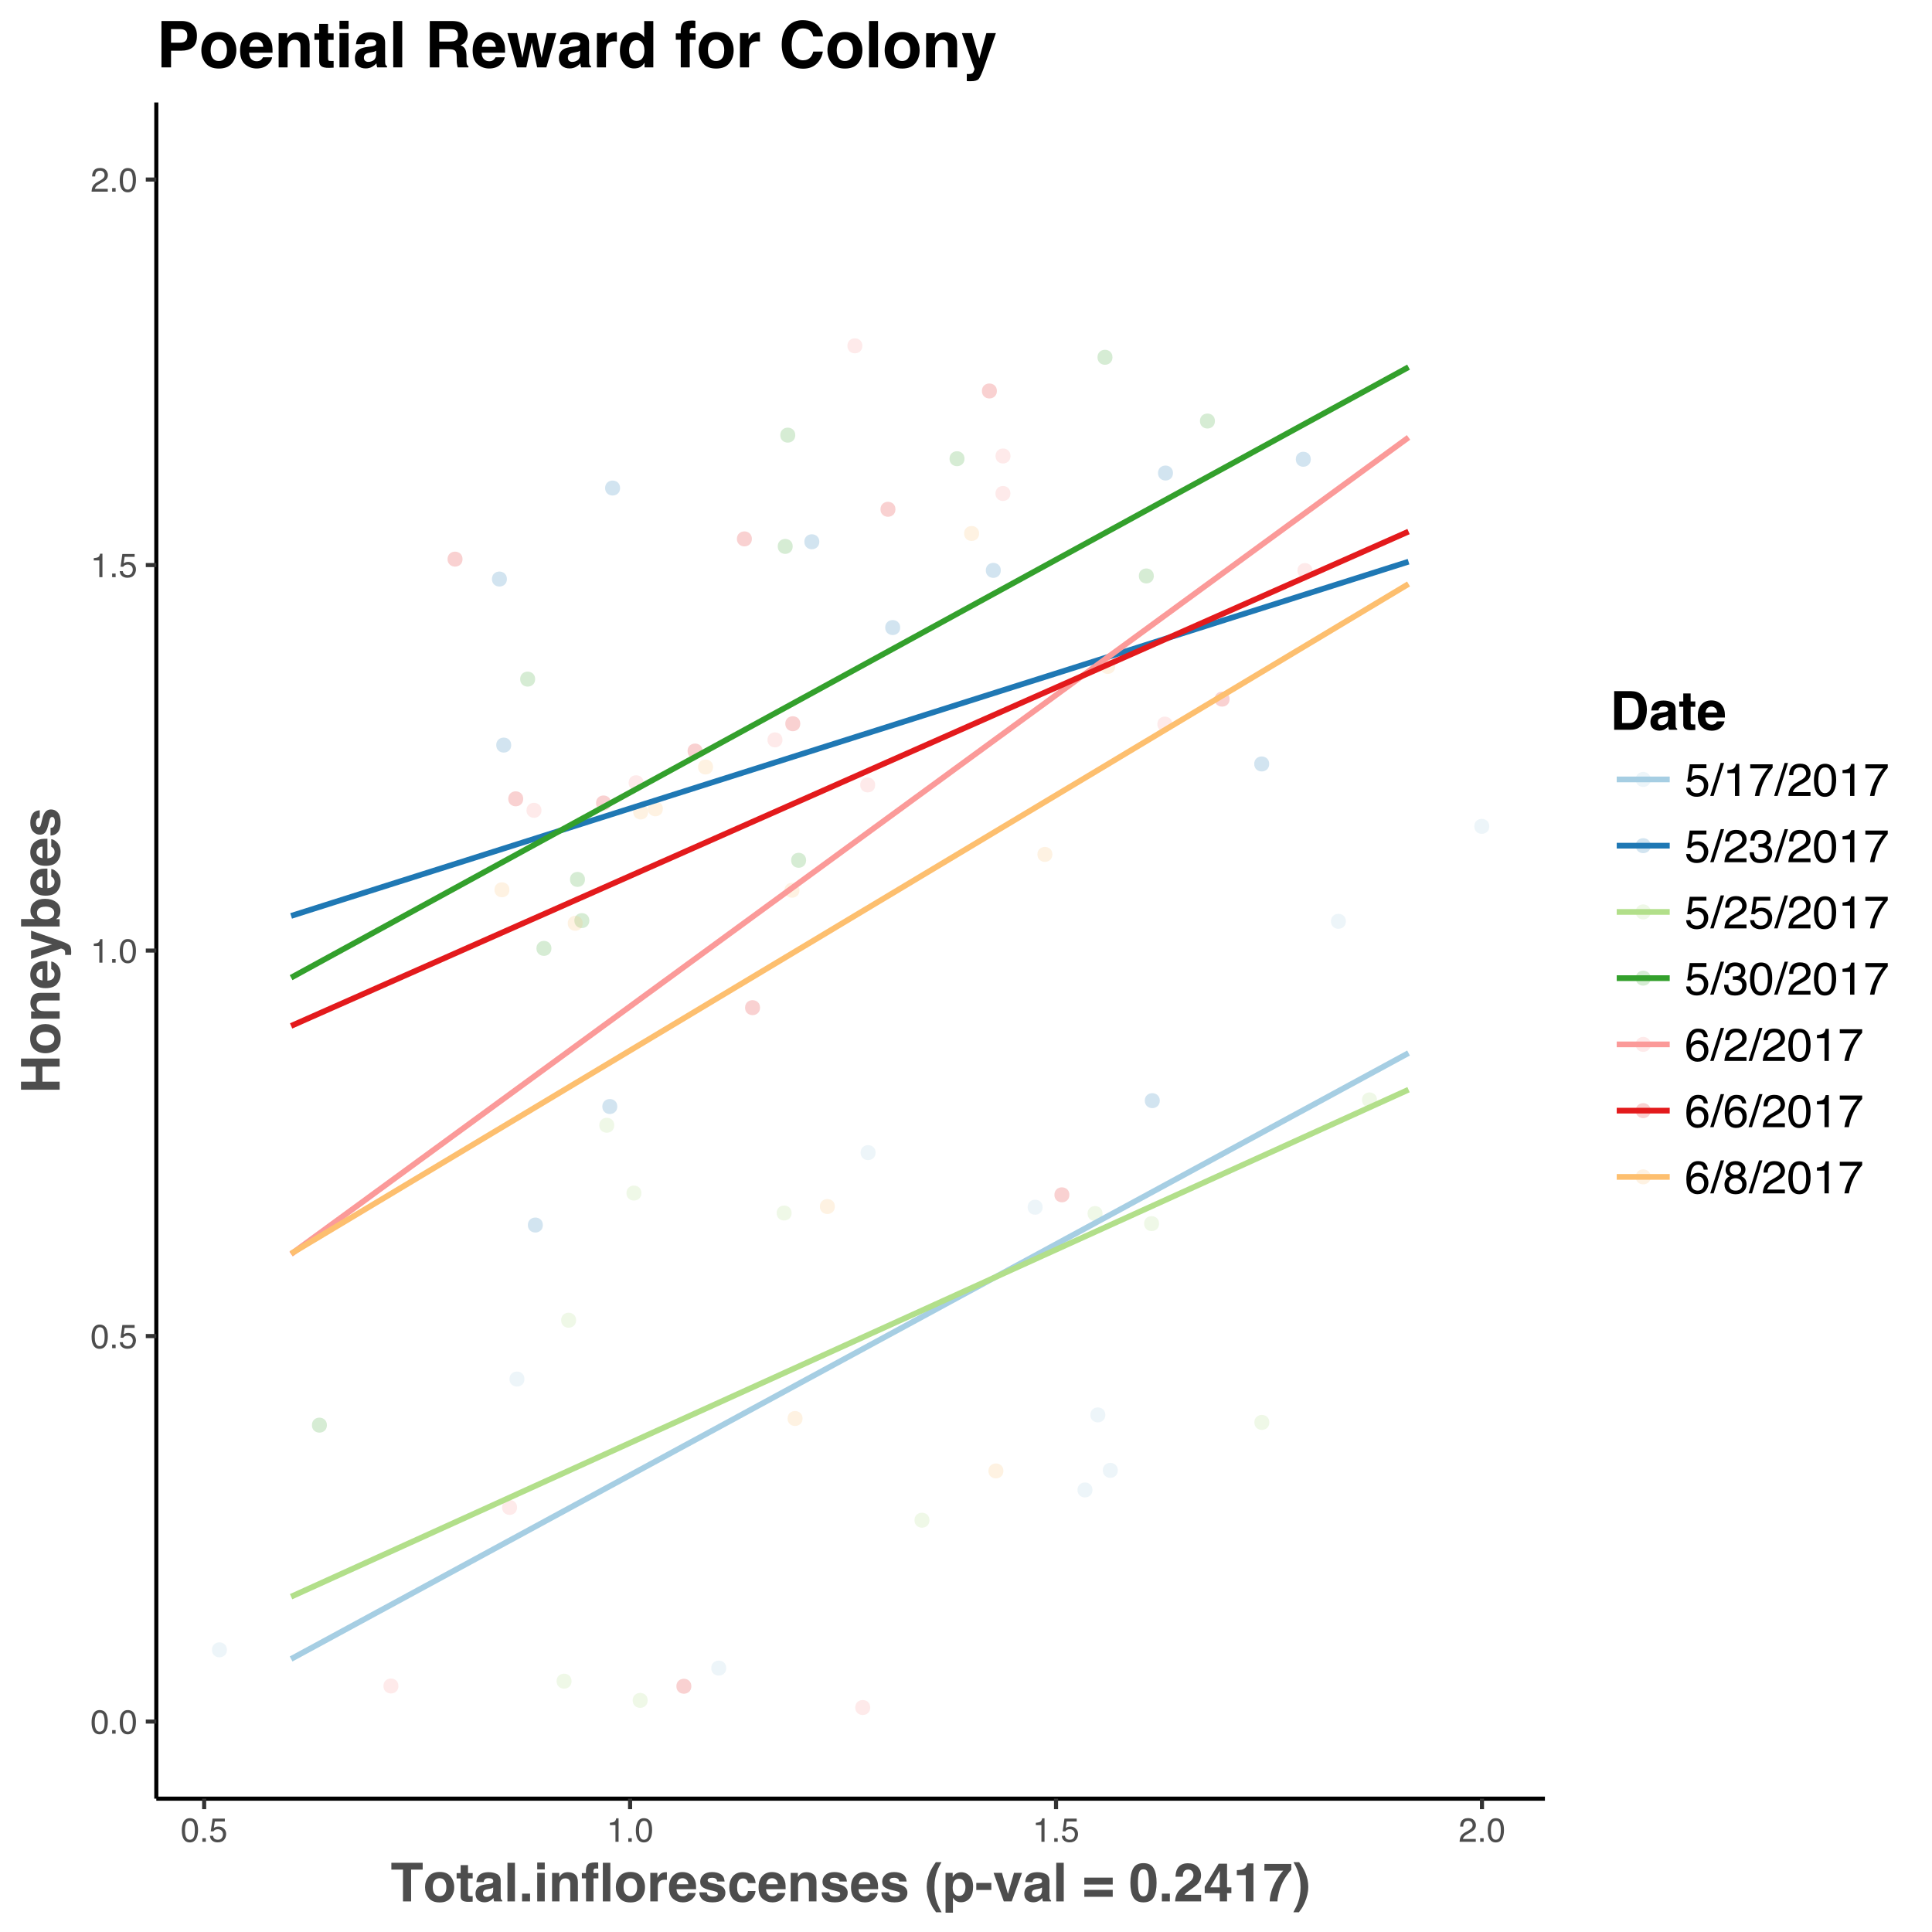 <?xml version="1.0" encoding="UTF-8"?>
<svg xmlns="http://www.w3.org/2000/svg" xmlns:xlink="http://www.w3.org/1999/xlink" width="504pt" height="504pt" viewBox="0 0 504 504" version="1.1">
<defs>
<g>
<symbol overflow="visible" id="glyph0-0">
<path style="stroke:none;" d="M 0.281 0 L 0.281 -6.312 L 5.297 -6.312 L 5.297 0 Z M 4.5 -0.797 L 4.5 -5.516 L 1.078 -5.516 L 1.078 -0.797 Z M 4.5 -0.797 "/>
</symbol>
<symbol overflow="visible" id="glyph0-1">
<path style="stroke:none;" d="M 2.375 -6.156 C 3.176 -6.156 3.754 -5.828 4.109 -5.172 C 4.379 -4.66 4.516 -3.961 4.516 -3.078 C 4.516 -2.242 4.391 -1.555 4.141 -1.016 C 3.785 -0.223 3.195 0.172 2.375 0.172 C 1.633 0.172 1.082 -0.148 0.719 -0.797 C 0.426 -1.328 0.281 -2.047 0.281 -2.953 C 0.281 -3.648 0.367 -4.25 0.547 -4.75 C 0.879 -5.688 1.488 -6.156 2.375 -6.156 Z M 2.375 -0.531 C 2.77 -0.531 3.086 -0.707 3.328 -1.062 C 3.566 -1.426 3.688 -2.086 3.688 -3.047 C 3.688 -3.754 3.598 -4.332 3.422 -4.781 C 3.254 -5.227 2.922 -5.453 2.422 -5.453 C 1.973 -5.453 1.641 -5.238 1.422 -4.812 C 1.211 -4.383 1.109 -3.754 1.109 -2.922 C 1.109 -2.297 1.176 -1.789 1.312 -1.406 C 1.52 -0.82 1.875 -0.531 2.375 -0.531 Z M 2.375 -0.531 "/>
</symbol>
<symbol overflow="visible" id="glyph0-2">
<path style="stroke:none;" d="M 0.75 -0.938 L 1.656 -0.938 L 1.656 0 L 0.75 0 Z M 0.75 -0.938 "/>
</symbol>
<symbol overflow="visible" id="glyph0-3">
<path style="stroke:none;" d="M 1.094 -1.562 C 1.133 -1.125 1.336 -0.82 1.703 -0.656 C 1.879 -0.57 2.094 -0.531 2.344 -0.531 C 2.801 -0.531 3.141 -0.676 3.359 -0.969 C 3.578 -1.258 3.688 -1.582 3.688 -1.938 C 3.688 -2.363 3.555 -2.691 3.297 -2.922 C 3.035 -3.16 2.719 -3.281 2.344 -3.281 C 2.082 -3.281 1.852 -3.227 1.656 -3.125 C 1.469 -3.02 1.305 -2.879 1.172 -2.703 L 0.5 -2.734 L 0.969 -6.047 L 4.172 -6.047 L 4.172 -5.297 L 1.562 -5.297 L 1.297 -3.594 C 1.43 -3.695 1.566 -3.773 1.703 -3.828 C 1.93 -3.93 2.195 -3.984 2.5 -3.984 C 3.062 -3.984 3.535 -3.801 3.922 -3.438 C 4.316 -3.07 4.516 -2.609 4.516 -2.047 C 4.516 -1.461 4.332 -0.945 3.969 -0.5 C 3.613 -0.062 3.047 0.156 2.266 0.156 C 1.754 0.156 1.305 0.016 0.922 -0.266 C 0.547 -0.547 0.332 -0.977 0.281 -1.562 Z M 1.094 -1.562 "/>
</symbol>
<symbol overflow="visible" id="glyph0-4">
<path style="stroke:none;" d="M 0.844 -4.359 L 0.844 -4.953 C 1.395 -5.004 1.781 -5.094 2 -5.219 C 2.227 -5.344 2.395 -5.645 2.5 -6.125 L 3.109 -6.125 L 3.109 0 L 2.297 0 L 2.297 -4.359 Z M 0.844 -4.359 "/>
</symbol>
<symbol overflow="visible" id="glyph0-5">
<path style="stroke:none;" d="M 0.281 0 C 0.301 -0.531 0.406 -0.988 0.594 -1.375 C 0.789 -1.77 1.164 -2.129 1.719 -2.453 L 2.547 -2.922 C 2.91 -3.141 3.164 -3.328 3.312 -3.484 C 3.551 -3.711 3.672 -3.984 3.672 -4.297 C 3.672 -4.648 3.562 -4.93 3.344 -5.141 C 3.133 -5.359 2.848 -5.469 2.484 -5.469 C 1.961 -5.469 1.598 -5.266 1.391 -4.859 C 1.285 -4.648 1.227 -4.352 1.219 -3.969 L 0.422 -3.969 C 0.43 -4.5 0.531 -4.938 0.719 -5.281 C 1.051 -5.875 1.645 -6.172 2.5 -6.172 C 3.195 -6.172 3.707 -5.977 4.031 -5.594 C 4.363 -5.219 4.531 -4.797 4.531 -4.328 C 4.531 -3.836 4.352 -3.414 4 -3.062 C 3.801 -2.863 3.441 -2.617 2.922 -2.328 L 2.344 -2 C 2.062 -1.844 1.836 -1.695 1.672 -1.562 C 1.391 -1.312 1.211 -1.035 1.141 -0.734 L 4.5 -0.734 L 4.5 0 Z M 0.281 0 "/>
</symbol>
<symbol overflow="visible" id="glyph1-0">
<path style="stroke:none;" d="M 1.047 0 L 1.047 -10.078 L 9.172 -10.078 L 9.172 0 Z M 7.906 -1.266 L 7.906 -8.812 L 2.312 -8.812 L 2.312 -1.266 Z M 7.906 -1.266 "/>
</symbol>
<symbol overflow="visible" id="glyph1-1">
<path style="stroke:none;" d="M 8.391 -10.078 L 8.391 -8.297 L 5.375 -8.297 L 5.375 0 L 3.25 0 L 3.25 -8.297 L 0.219 -8.297 L 0.219 -10.078 Z M 8.391 -10.078 "/>
</symbol>
<symbol overflow="visible" id="glyph1-2">
<path style="stroke:none;" d="M 4.25 -1.375 C 4.82 -1.375 5.258 -1.578 5.562 -1.984 C 5.863 -2.391 6.016 -2.969 6.016 -3.719 C 6.016 -4.457 5.863 -5.031 5.562 -5.438 C 5.258 -5.844 4.82 -6.047 4.25 -6.047 C 3.676 -6.047 3.234 -5.844 2.922 -5.438 C 2.617 -5.031 2.469 -4.457 2.469 -3.719 C 2.469 -2.969 2.617 -2.391 2.922 -1.984 C 3.234 -1.578 3.676 -1.375 4.25 -1.375 Z M 8.062 -3.719 C 8.062 -2.625 7.75 -1.688 7.125 -0.906 C 6.5 -0.125 5.547 0.266 4.266 0.266 C 2.984 0.266 2.023 -0.125 1.391 -0.906 C 0.766 -1.688 0.453 -2.625 0.453 -3.719 C 0.453 -4.789 0.766 -5.719 1.391 -6.5 C 2.023 -7.289 2.984 -7.688 4.266 -7.688 C 5.547 -7.688 6.5 -7.289 7.125 -6.5 C 7.75 -5.719 8.062 -4.789 8.062 -3.719 Z M 4.266 -7.656 Z M 4.266 -7.656 "/>
</symbol>
<symbol overflow="visible" id="glyph1-3">
<path style="stroke:none;" d="M 0.141 -6 L 0.141 -7.391 L 1.188 -7.391 L 1.188 -9.469 L 3.109 -9.469 L 3.109 -7.391 L 4.328 -7.391 L 4.328 -6 L 3.109 -6 L 3.109 -2.062 C 3.109 -1.75 3.145 -1.555 3.219 -1.484 C 3.301 -1.41 3.539 -1.375 3.938 -1.375 C 4 -1.375 4.062 -1.375 4.125 -1.375 C 4.188 -1.375 4.254 -1.379 4.328 -1.391 L 4.328 0.062 L 3.391 0.109 C 2.473 0.141 1.848 -0.02 1.516 -0.375 C 1.297 -0.602 1.188 -0.945 1.188 -1.406 L 1.188 -6 Z M 0.141 -6 "/>
</symbol>
<symbol overflow="visible" id="glyph1-4">
<path style="stroke:none;" d="M 5.016 -3.625 C 4.891 -3.539 4.766 -3.473 4.641 -3.422 C 4.516 -3.379 4.344 -3.336 4.125 -3.297 L 3.688 -3.219 C 3.281 -3.145 2.988 -3.055 2.812 -2.953 C 2.508 -2.773 2.359 -2.5 2.359 -2.125 C 2.359 -1.789 2.445 -1.551 2.625 -1.406 C 2.812 -1.258 3.039 -1.188 3.312 -1.188 C 3.727 -1.188 4.113 -1.305 4.469 -1.547 C 4.82 -1.797 5.004 -2.25 5.016 -2.906 Z M 3.828 -4.531 C 4.191 -4.57 4.453 -4.629 4.609 -4.703 C 4.891 -4.816 5.031 -5 5.031 -5.25 C 5.031 -5.562 4.922 -5.773 4.703 -5.891 C 4.492 -6.004 4.188 -6.062 3.781 -6.062 C 3.312 -6.062 2.984 -5.945 2.797 -5.719 C 2.66 -5.551 2.566 -5.32 2.516 -5.031 L 0.641 -5.031 C 0.68 -5.688 0.863 -6.223 1.188 -6.641 C 1.707 -7.297 2.594 -7.625 3.844 -7.625 C 4.656 -7.625 5.379 -7.461 6.016 -7.141 C 6.648 -6.816 6.969 -6.207 6.969 -5.312 L 6.969 -1.891 C 6.969 -1.648 6.973 -1.363 6.984 -1.031 C 6.992 -0.781 7.031 -0.609 7.094 -0.516 C 7.156 -0.422 7.254 -0.344 7.391 -0.281 L 7.391 0 L 5.266 0 C 5.203 -0.145 5.16 -0.285 5.141 -0.422 C 5.117 -0.555 5.102 -0.707 5.094 -0.875 C 4.82 -0.582 4.508 -0.332 4.156 -0.125 C 3.738 0.113 3.266 0.234 2.734 0.234 C 2.055 0.234 1.5 0.039 1.062 -0.344 C 0.625 -0.727 0.406 -1.273 0.406 -1.984 C 0.406 -2.898 0.758 -3.562 1.469 -3.969 C 1.852 -4.195 2.422 -4.359 3.172 -4.453 Z M 3.938 -7.656 Z M 3.938 -7.656 "/>
</symbol>
<symbol overflow="visible" id="glyph1-5">
<path style="stroke:none;" d="M 2.906 0 L 0.953 0 L 0.953 -10.078 L 2.906 -10.078 Z M 2.906 0 "/>
</symbol>
<symbol overflow="visible" id="glyph1-6">
<path style="stroke:none;" d="M 0.875 -2.031 L 2.953 -2.031 L 2.953 0 L 0.875 0 Z M 0.875 -2.031 "/>
</symbol>
<symbol overflow="visible" id="glyph1-7">
<path style="stroke:none;" d="M 2.906 -8.344 L 0.938 -8.344 L 0.938 -10.141 L 2.906 -10.141 Z M 0.938 -7.453 L 2.906 -7.453 L 2.906 0 L 0.938 0 Z M 0.938 -7.453 "/>
</symbol>
<symbol overflow="visible" id="glyph1-8">
<path style="stroke:none;" d="M 5.031 -7.625 C 5.801 -7.625 6.43 -7.422 6.922 -7.016 C 7.41 -6.617 7.656 -5.953 7.656 -5.016 L 7.656 0 L 5.672 0 L 5.672 -4.531 C 5.672 -4.926 5.617 -5.227 5.516 -5.438 C 5.316 -5.82 4.953 -6.016 4.422 -6.016 C 3.754 -6.016 3.301 -5.734 3.062 -5.172 C 2.926 -4.867 2.859 -4.488 2.859 -4.031 L 2.859 0 L 0.922 0 L 0.922 -7.438 L 2.797 -7.438 L 2.797 -6.344 C 3.047 -6.727 3.285 -7.004 3.516 -7.172 C 3.91 -7.473 4.414 -7.625 5.031 -7.625 Z M 4.328 -7.656 Z M 4.328 -7.656 "/>
</symbol>
<symbol overflow="visible" id="glyph1-9">
<path style="stroke:none;" d="M 3.656 -10.172 C 3.781 -10.172 3.891 -10.164 3.984 -10.156 C 4.086 -10.156 4.227 -10.148 4.406 -10.141 L 4.406 -8.547 C 4.289 -8.566 4.102 -8.578 3.844 -8.578 C 3.594 -8.586 3.414 -8.531 3.312 -8.406 C 3.219 -8.289 3.172 -8.16 3.172 -8.016 C 3.172 -7.867 3.172 -7.66 3.172 -7.391 L 4.453 -7.391 L 4.453 -6.016 L 3.172 -6.016 L 3.172 0 L 1.234 0 L 1.234 -6.016 L 0.141 -6.016 L 0.141 -7.391 L 1.203 -7.391 L 1.203 -7.859 C 1.203 -8.66 1.336 -9.211 1.609 -9.516 C 1.891 -9.953 2.57 -10.172 3.656 -10.172 Z M 3.656 -10.172 "/>
</symbol>
<symbol overflow="visible" id="glyph1-10">
<path style="stroke:none;" d="M 4.953 -7.625 C 4.992 -7.625 5.023 -7.625 5.047 -7.625 C 5.078 -7.625 5.133 -7.617 5.219 -7.609 L 5.219 -5.625 C 5.094 -5.633 4.984 -5.641 4.891 -5.641 C 4.797 -5.648 4.719 -5.656 4.656 -5.656 C 3.875 -5.656 3.348 -5.398 3.078 -4.891 C 2.922 -4.598 2.844 -4.156 2.844 -3.562 L 2.844 0 L 0.891 0 L 0.891 -7.453 L 2.75 -7.453 L 2.75 -6.156 C 3.051 -6.645 3.312 -6.984 3.531 -7.172 C 3.895 -7.473 4.367 -7.625 4.953 -7.625 Z M 4.953 -7.625 "/>
</symbol>
<symbol overflow="visible" id="glyph1-11">
<path style="stroke:none;" d="M 3.844 -6.047 C 3.395 -6.047 3.047 -5.906 2.797 -5.625 C 2.547 -5.344 2.391 -4.957 2.328 -4.469 L 5.359 -4.469 C 5.328 -4.988 5.172 -5.379 4.891 -5.641 C 4.609 -5.91 4.258 -6.047 3.844 -6.047 Z M 3.844 -7.656 C 4.469 -7.656 5.023 -7.535 5.516 -7.297 C 6.016 -7.066 6.426 -6.703 6.75 -6.203 C 7.039 -5.754 7.234 -5.238 7.328 -4.656 C 7.367 -4.32 7.391 -3.832 7.391 -3.188 L 2.281 -3.188 C 2.312 -2.438 2.547 -1.91 2.984 -1.609 C 3.254 -1.422 3.578 -1.328 3.953 -1.328 C 4.359 -1.328 4.688 -1.441 4.938 -1.672 C 5.07 -1.797 5.191 -1.969 5.297 -2.188 L 7.281 -2.188 C 7.238 -1.75 7.008 -1.301 6.594 -0.844 C 5.957 -0.113 5.066 0.25 3.922 0.25 C 2.973 0.25 2.133 -0.055 1.406 -0.672 C 0.688 -1.285 0.328 -2.281 0.328 -3.656 C 0.328 -4.938 0.648 -5.922 1.297 -6.609 C 1.953 -7.305 2.801 -7.656 3.844 -7.656 Z M 3.984 -7.656 Z M 3.984 -7.656 "/>
</symbol>
<symbol overflow="visible" id="glyph1-12">
<path style="stroke:none;" d="M 2.422 -2.375 C 2.461 -2.031 2.551 -1.785 2.688 -1.641 C 2.938 -1.379 3.383 -1.25 4.031 -1.25 C 4.414 -1.25 4.719 -1.305 4.938 -1.422 C 5.164 -1.535 5.281 -1.707 5.281 -1.938 C 5.281 -2.156 5.191 -2.32 5.016 -2.438 C 4.828 -2.551 4.148 -2.742 2.984 -3.016 C 2.141 -3.234 1.547 -3.5 1.203 -3.812 C 0.848 -4.113 0.672 -4.555 0.672 -5.141 C 0.672 -5.836 0.941 -6.43 1.484 -6.922 C 2.023 -7.41 2.785 -7.656 3.766 -7.656 C 4.691 -7.656 5.445 -7.469 6.031 -7.094 C 6.625 -6.727 6.961 -6.094 7.047 -5.188 L 5.094 -5.188 C 5.07 -5.438 5.004 -5.633 4.891 -5.781 C 4.672 -6.039 4.305 -6.172 3.797 -6.172 C 3.367 -6.172 3.066 -6.102 2.891 -5.969 C 2.711 -5.844 2.625 -5.691 2.625 -5.516 C 2.625 -5.285 2.719 -5.125 2.906 -5.031 C 3.094 -4.926 3.77 -4.742 4.938 -4.484 C 5.707 -4.305 6.285 -4.031 6.672 -3.656 C 7.055 -3.281 7.25 -2.812 7.25 -2.25 C 7.25 -1.52 6.973 -0.922 6.422 -0.453 C 5.879 0.016 5.035 0.25 3.891 0.25 C 2.711 0.25 1.844 0.004 1.281 -0.484 C 0.727 -0.984 0.453 -1.613 0.453 -2.375 Z M 3.922 -7.656 Z M 3.922 -7.656 "/>
</symbol>
<symbol overflow="visible" id="glyph1-13">
<path style="stroke:none;" d="M 5.359 -4.781 C 5.328 -5.062 5.234 -5.312 5.078 -5.531 C 4.859 -5.832 4.52 -5.984 4.062 -5.984 C 3.406 -5.984 2.957 -5.656 2.719 -5 C 2.582 -4.656 2.516 -4.195 2.516 -3.625 C 2.516 -3.07 2.582 -2.629 2.719 -2.297 C 2.945 -1.68 3.383 -1.375 4.031 -1.375 C 4.477 -1.375 4.797 -1.492 4.984 -1.734 C 5.18 -1.984 5.301 -2.305 5.344 -2.703 L 7.328 -2.703 C 7.285 -2.109 7.07 -1.547 6.688 -1.016 C 6.082 -0.16 5.18 0.266 3.984 0.266 C 2.785 0.266 1.898 -0.086 1.328 -0.797 C 0.766 -1.516 0.484 -2.441 0.484 -3.578 C 0.484 -4.859 0.797 -5.852 1.422 -6.562 C 2.047 -7.27 2.906 -7.625 4 -7.625 C 4.938 -7.625 5.703 -7.414 6.297 -7 C 6.891 -6.582 7.242 -5.844 7.359 -4.781 Z M 4.047 -7.656 Z M 4.047 -7.656 "/>
</symbol>
<symbol overflow="visible" id="glyph1-14">
<path style="stroke:none;" d=""/>
</symbol>
<symbol overflow="visible" id="glyph1-15">
<path style="stroke:none;" d="M 1.406 -7.531 C 1.77 -8.375 2.297 -9.273 2.984 -10.234 L 4.453 -10.234 L 4.047 -9.469 C 3.461 -8.414 3.062 -7.316 2.844 -6.172 C 2.695 -5.41 2.625 -4.582 2.625 -3.688 C 2.625 -2.289 2.828 -1.008 3.234 0.156 C 3.473 0.852 3.891 1.742 4.484 2.828 L 3.047 2.828 L 2.562 2.156 C 2.25 1.758 1.914 1.164 1.562 0.375 C 0.926 -1.039 0.609 -2.438 0.609 -3.812 C 0.609 -5.062 0.875 -6.301 1.406 -7.531 Z M 1.406 -7.531 "/>
</symbol>
<symbol overflow="visible" id="glyph1-16">
<path style="stroke:none;" d="M 6.047 -3.719 C 6.047 -4.301 5.91 -4.812 5.641 -5.25 C 5.379 -5.688 4.957 -5.906 4.375 -5.906 C 3.664 -5.906 3.18 -5.57 2.922 -4.906 C 2.785 -4.551 2.719 -4.102 2.719 -3.562 C 2.719 -2.688 2.945 -2.078 3.406 -1.734 C 3.676 -1.523 4 -1.422 4.375 -1.422 C 4.914 -1.422 5.328 -1.629 5.609 -2.047 C 5.898 -2.473 6.047 -3.031 6.047 -3.719 Z M 4.938 -7.609 C 5.801 -7.609 6.535 -7.285 7.141 -6.641 C 7.742 -6.004 8.047 -5.066 8.047 -3.828 C 8.047 -2.516 7.75 -1.508 7.156 -0.812 C 6.57 -0.125 5.816 0.219 4.891 0.219 C 4.297 0.219 3.801 0.066 3.406 -0.234 C 3.195 -0.398 2.988 -0.641 2.781 -0.953 L 2.781 2.938 L 0.859 2.938 L 0.859 -7.453 L 2.719 -7.453 L 2.719 -6.344 C 2.926 -6.676 3.148 -6.93 3.391 -7.109 C 3.828 -7.441 4.344 -7.609 4.938 -7.609 Z M 4.938 -7.609 "/>
</symbol>
<symbol overflow="visible" id="glyph1-17">
<path style="stroke:none;" d="M 0.328 -4.828 L 4.25 -4.828 L 4.25 -2.984 L 0.328 -2.984 Z M 0.328 -4.828 "/>
</symbol>
<symbol overflow="visible" id="glyph1-18">
<path style="stroke:none;" d="M 5.5 -7.453 L 7.594 -7.453 L 4.906 0 L 2.844 0 L 0.172 -7.453 L 2.359 -7.453 L 3.922 -1.953 Z M 5.5 -7.453 "/>
</symbol>
<symbol overflow="visible" id="glyph1-19">
<path style="stroke:none;" d="M 7.906 -6.203 L 7.906 -4.406 L 0.5 -4.406 L 0.5 -6.203 Z M 7.906 -3.016 L 7.906 -1.203 L 0.5 -1.203 L 0.5 -3.016 Z M 7.906 -3.016 "/>
</symbol>
<symbol overflow="visible" id="glyph1-20">
<path style="stroke:none;" d="M 2.422 -4.859 C 2.422 -3.723 2.516 -2.852 2.703 -2.25 C 2.891 -1.645 3.273 -1.344 3.859 -1.344 C 4.43 -1.344 4.805 -1.645 4.984 -2.25 C 5.172 -2.852 5.266 -3.723 5.266 -4.859 C 5.266 -6.055 5.172 -6.941 4.984 -7.516 C 4.805 -8.086 4.43 -8.375 3.859 -8.375 C 3.273 -8.375 2.891 -8.086 2.703 -7.516 C 2.516 -6.941 2.422 -6.055 2.422 -4.859 Z M 3.859 -9.984 C 5.117 -9.984 6.004 -9.535 6.516 -8.641 C 7.023 -7.754 7.281 -6.492 7.281 -4.859 C 7.281 -3.223 7.023 -1.961 6.516 -1.078 C 6.004 -0.191 5.117 0.25 3.859 0.25 C 2.598 0.25 1.711 -0.191 1.203 -1.078 C 0.691 -1.961 0.438 -3.223 0.438 -4.859 C 0.438 -6.492 0.691 -7.754 1.203 -8.641 C 1.711 -9.535 2.598 -9.984 3.859 -9.984 Z M 3.859 -9.984 "/>
</symbol>
<symbol overflow="visible" id="glyph1-21">
<path style="stroke:none;" d="M 0.438 0 C 0.457 -0.707 0.609 -1.359 0.891 -1.953 C 1.172 -2.609 1.828 -3.305 2.859 -4.047 C 3.766 -4.691 4.348 -5.148 4.609 -5.422 C 5.016 -5.859 5.219 -6.332 5.219 -6.844 C 5.219 -7.27 5.098 -7.617 4.859 -7.891 C 4.629 -8.172 4.301 -8.312 3.875 -8.312 C 3.281 -8.312 2.875 -8.094 2.656 -7.656 C 2.531 -7.395 2.457 -6.988 2.438 -6.438 L 0.547 -6.438 C 0.578 -7.281 0.727 -7.961 1 -8.484 C 1.52 -9.461 2.445 -9.953 3.781 -9.953 C 4.82 -9.953 5.648 -9.66 6.266 -9.078 C 6.891 -8.504 7.203 -7.738 7.203 -6.781 C 7.203 -6.051 6.984 -5.398 6.547 -4.828 C 6.266 -4.453 5.797 -4.031 5.141 -3.562 L 4.359 -3.016 C 3.867 -2.66 3.531 -2.406 3.344 -2.25 C 3.164 -2.102 3.02 -1.926 2.906 -1.719 L 7.219 -1.719 L 7.219 0 Z M 0.438 0 "/>
</symbol>
<symbol overflow="visible" id="glyph1-22">
<path style="stroke:none;" d="M 7.328 -2.141 L 6.203 -2.141 L 6.203 0 L 4.297 0 L 4.297 -2.141 L 0.375 -2.141 L 0.375 -3.828 L 4.016 -9.844 L 6.203 -9.844 L 6.203 -3.656 L 7.328 -3.656 Z M 4.297 -3.656 L 4.297 -7.938 L 1.812 -3.656 Z M 4.297 -3.656 "/>
</symbol>
<symbol overflow="visible" id="glyph1-23">
<path style="stroke:none;" d="M 0.969 -6.844 L 0.969 -8.156 C 1.582 -8.188 2.016 -8.227 2.266 -8.281 C 2.648 -8.375 2.969 -8.551 3.219 -8.812 C 3.383 -8.988 3.516 -9.223 3.609 -9.516 C 3.648 -9.691 3.672 -9.82 3.672 -9.906 L 5.297 -9.906 L 5.297 0 L 3.297 0 L 3.297 -6.844 Z M 0.969 -6.844 "/>
</symbol>
<symbol overflow="visible" id="glyph1-24">
<path style="stroke:none;" d="M 7.391 -8.266 C 7.098 -7.973 6.691 -7.457 6.172 -6.719 C 5.648 -5.988 5.211 -5.227 4.859 -4.438 C 4.578 -3.82 4.328 -3.07 4.109 -2.188 C 3.891 -1.301 3.781 -0.57 3.781 0 L 1.75 0 C 1.812 -1.781 2.395 -3.629 3.5 -5.547 C 4.219 -6.734 4.816 -7.562 5.297 -8.031 L 0.359 -8.031 L 0.391 -9.781 L 7.391 -9.781 Z M 7.391 -8.266 "/>
</symbol>
<symbol overflow="visible" id="glyph1-25">
<path style="stroke:none;" d="M 1.641 -10.234 C 2.336 -9.273 2.867 -8.375 3.234 -7.531 C 3.766 -6.301 4.031 -5.062 4.031 -3.812 C 4.031 -2.438 3.711 -1.039 3.078 0.375 C 2.723 1.164 2.391 1.758 2.078 2.156 L 1.594 2.828 L 0.141 2.828 C 0.742 1.742 1.164 0.852 1.406 0.156 C 1.812 -1.008 2.016 -2.289 2.016 -3.688 C 2.016 -4.582 1.941 -5.41 1.797 -6.172 C 1.566 -7.316 1.164 -8.414 0.594 -9.469 L 0.172 -10.234 Z M 1.641 -10.234 "/>
</symbol>
<symbol overflow="visible" id="glyph1-26">
<path style="stroke:none;" d="M 3.109 -8.328 L 3.109 -1.75 L 5.047 -1.75 C 6.047 -1.75 6.738 -2.238 7.125 -3.219 C 7.344 -3.758 7.453 -4.398 7.453 -5.141 C 7.453 -6.16 7.289 -6.945 6.969 -7.5 C 6.645 -8.051 6.004 -8.328 5.047 -8.328 Z M 5.406 -10.078 C 6.031 -10.066 6.551 -9.992 6.969 -9.859 C 7.676 -9.629 8.25 -9.203 8.688 -8.578 C 9.031 -8.078 9.266 -7.535 9.391 -6.953 C 9.523 -6.367 9.594 -5.812 9.594 -5.281 C 9.594 -3.945 9.32 -2.812 8.781 -1.875 C 8.051 -0.625 6.926 0 5.406 0 L 1.062 0 L 1.062 -10.078 Z M 5.406 -10.078 "/>
</symbol>
<symbol overflow="visible" id="glyph2-0">
<path style="stroke:none;" d="M 0 -1.047 L -10.078 -1.047 L -10.078 -9.172 L 0 -9.172 Z M -1.266 -7.906 L -8.812 -7.906 L -8.812 -2.312 L -1.266 -2.312 Z M -1.266 -7.906 "/>
</symbol>
<symbol overflow="visible" id="glyph2-1">
<path style="stroke:none;" d="M 0 -1.047 L -10.078 -1.047 L -10.078 -3.141 L -6.234 -3.141 L -6.234 -7.078 L -10.078 -7.078 L -10.078 -9.172 L 0 -9.172 L 0 -7.078 L -4.5 -7.078 L -4.5 -3.141 L 0 -3.141 Z M 0 -1.047 "/>
</symbol>
<symbol overflow="visible" id="glyph2-2">
<path style="stroke:none;" d="M -1.375 -4.25 C -1.375 -4.82 -1.578 -5.258 -1.984 -5.562 C -2.391 -5.863 -2.969 -6.016 -3.719 -6.016 C -4.457 -6.016 -5.031 -5.863 -5.438 -5.562 C -5.844 -5.258 -6.047 -4.82 -6.047 -4.25 C -6.047 -3.676 -5.844 -3.234 -5.438 -2.922 C -5.031 -2.617 -4.457 -2.469 -3.719 -2.469 C -2.969 -2.469 -2.391 -2.617 -1.984 -2.922 C -1.578 -3.234 -1.375 -3.676 -1.375 -4.25 Z M -3.719 -8.062 C -2.625 -8.062 -1.688 -7.75 -0.906 -7.125 C -0.125 -6.5 0.266 -5.547 0.266 -4.266 C 0.266 -2.984 -0.125 -2.023 -0.906 -1.391 C -1.688 -0.766 -2.625 -0.453 -3.719 -0.453 C -4.789 -0.453 -5.719 -0.766 -6.5 -1.391 C -7.289 -2.023 -7.688 -2.984 -7.688 -4.266 C -7.688 -5.547 -7.289 -6.5 -6.5 -7.125 C -5.719 -7.75 -4.789 -8.062 -3.719 -8.062 Z M -7.656 -4.266 Z M -7.656 -4.266 "/>
</symbol>
<symbol overflow="visible" id="glyph2-3">
<path style="stroke:none;" d="M -7.625 -5.031 C -7.625 -5.801 -7.422 -6.43 -7.016 -6.922 C -6.617 -7.41 -5.953 -7.656 -5.016 -7.656 L 0 -7.656 L 0 -5.672 L -4.531 -5.672 C -4.926 -5.672 -5.227 -5.617 -5.438 -5.516 C -5.82 -5.316 -6.016 -4.953 -6.016 -4.422 C -6.016 -3.754 -5.734 -3.301 -5.172 -3.062 C -4.867 -2.926 -4.488 -2.859 -4.031 -2.859 L 0 -2.859 L 0 -0.922 L -7.438 -0.922 L -7.438 -2.797 L -6.344 -2.797 C -6.727 -3.047 -7.004 -3.285 -7.172 -3.516 C -7.473 -3.91 -7.625 -4.414 -7.625 -5.031 Z M -7.656 -4.328 Z M -7.656 -4.328 "/>
</symbol>
<symbol overflow="visible" id="glyph2-4">
<path style="stroke:none;" d="M -6.047 -3.844 C -6.047 -3.395 -5.906 -3.047 -5.625 -2.797 C -5.344 -2.547 -4.957 -2.391 -4.469 -2.328 L -4.469 -5.359 C -4.988 -5.328 -5.379 -5.172 -5.641 -4.891 C -5.91 -4.609 -6.047 -4.258 -6.047 -3.844 Z M -7.656 -3.844 C -7.656 -4.469 -7.535 -5.023 -7.297 -5.516 C -7.066 -6.016 -6.703 -6.426 -6.203 -6.75 C -5.754 -7.039 -5.238 -7.234 -4.656 -7.328 C -4.32 -7.367 -3.832 -7.391 -3.188 -7.391 L -3.188 -2.281 C -2.438 -2.312 -1.91 -2.547 -1.609 -2.984 C -1.422 -3.254 -1.328 -3.578 -1.328 -3.953 C -1.328 -4.359 -1.441 -4.688 -1.672 -4.938 C -1.797 -5.07 -1.969 -5.191 -2.188 -5.297 L -2.188 -7.281 C -1.75 -7.238 -1.301 -7.008 -0.844 -6.594 C -0.113 -5.957 0.25 -5.066 0.25 -3.922 C 0.25 -2.973 -0.055 -2.133 -0.672 -1.406 C -1.285 -0.688 -2.281 -0.328 -3.656 -0.328 C -4.938 -0.328 -5.922 -0.648 -6.609 -1.297 C -7.305 -1.953 -7.656 -2.801 -7.656 -3.844 Z M -7.656 -3.984 Z M -7.656 -3.984 "/>
</symbol>
<symbol overflow="visible" id="glyph2-5">
<path style="stroke:none;" d="M 1.422 -1.203 L 1.438 -1.453 C 1.445 -1.648 1.441 -1.832 1.422 -2 C 1.398 -2.176 1.348 -2.32 1.266 -2.438 C 1.191 -2.551 1.031 -2.656 0.781 -2.75 C 0.531 -2.852 0.379 -2.895 0.328 -2.875 L -7.453 -0.141 L -7.453 -2.312 L -1.953 -3.938 L -7.453 -5.469 L -7.453 -7.547 L -0.125 -4.984 C 1.289 -4.492 2.164 -4.102 2.5 -3.812 C 2.844 -3.531 3.016 -2.957 3.016 -2.094 C 3.016 -1.926 3.016 -1.789 3.016 -1.688 C 3.016 -1.582 3.004 -1.422 2.984 -1.203 Z M -7.656 -3.844 Z M -7.656 -3.844 "/>
</symbol>
<symbol overflow="visible" id="glyph2-6">
<path style="stroke:none;" d="M -7.609 -4.938 C -7.609 -5.914 -7.254 -6.68 -6.547 -7.234 C -5.848 -7.785 -4.941 -8.062 -3.828 -8.062 C -2.66 -8.062 -1.695 -7.785 -0.938 -7.234 C -0.176 -6.691 0.203 -5.93 0.203 -4.953 C 0.203 -4.336 0.078 -3.844 -0.172 -3.469 C -0.316 -3.25 -0.57 -3.008 -0.938 -2.75 L 0 -2.75 L 0 -0.844 L -10.062 -0.844 L -10.062 -2.781 L -6.484 -2.781 C -6.828 -3.031 -7.094 -3.301 -7.281 -3.594 C -7.5 -3.945 -7.609 -4.395 -7.609 -4.938 Z M -1.406 -4.438 C -1.406 -4.938 -1.609 -5.32 -2.016 -5.594 C -2.422 -5.875 -2.953 -6.016 -3.609 -6.016 C -4.141 -6.016 -4.578 -5.945 -4.922 -5.812 C -5.578 -5.551 -5.906 -5.07 -5.906 -4.375 C -5.906 -3.676 -5.586 -3.191 -4.953 -2.922 C -4.609 -2.785 -4.164 -2.719 -3.625 -2.719 C -2.988 -2.719 -2.457 -2.859 -2.031 -3.141 C -1.613 -3.422 -1.406 -3.852 -1.406 -4.438 Z M -1.406 -4.438 "/>
</symbol>
<symbol overflow="visible" id="glyph2-7">
<path style="stroke:none;" d="M -2.375 -2.422 C -2.031 -2.461 -1.785 -2.551 -1.641 -2.688 C -1.379 -2.938 -1.25 -3.383 -1.25 -4.031 C -1.25 -4.414 -1.305 -4.719 -1.422 -4.938 C -1.535 -5.164 -1.707 -5.281 -1.938 -5.281 C -2.156 -5.281 -2.32 -5.191 -2.438 -5.016 C -2.551 -4.828 -2.742 -4.148 -3.016 -2.984 C -3.234 -2.141 -3.5 -1.547 -3.812 -1.203 C -4.113 -0.848 -4.555 -0.672 -5.141 -0.672 C -5.836 -0.672 -6.43 -0.941 -6.922 -1.484 C -7.41 -2.023 -7.656 -2.785 -7.656 -3.766 C -7.656 -4.691 -7.469 -5.445 -7.094 -6.031 C -6.727 -6.625 -6.094 -6.961 -5.188 -7.047 L -5.188 -5.094 C -5.438 -5.07 -5.633 -5.004 -5.781 -4.891 C -6.039 -4.672 -6.172 -4.305 -6.172 -3.797 C -6.172 -3.367 -6.102 -3.066 -5.969 -2.891 C -5.844 -2.711 -5.691 -2.625 -5.516 -2.625 C -5.285 -2.625 -5.125 -2.719 -5.031 -2.906 C -4.926 -3.094 -4.742 -3.77 -4.484 -4.938 C -4.305 -5.707 -4.031 -6.285 -3.656 -6.672 C -3.281 -7.055 -2.812 -7.25 -2.25 -7.25 C -1.52 -7.25 -0.922 -6.973 -0.453 -6.422 C 0.016 -5.879 0.25 -5.035 0.25 -3.891 C 0.25 -2.711 0.004 -1.844 -0.484 -1.281 C -0.984 -0.727 -1.613 -0.453 -2.375 -0.453 Z M -7.656 -3.922 Z M -7.656 -3.922 "/>
</symbol>
<symbol overflow="visible" id="glyph3-0">
<path style="stroke:none;" d="M 0.391 0 L 0.391 -8.609 L 7.219 -8.609 L 7.219 0 Z M 6.141 -1.078 L 6.141 -7.531 L 1.469 -7.531 L 1.469 -1.078 Z M 6.141 -1.078 "/>
</symbol>
<symbol overflow="visible" id="glyph3-1">
<path style="stroke:none;" d="M 1.484 -2.141 C 1.555 -1.535 1.836 -1.117 2.328 -0.891 C 2.578 -0.773 2.863 -0.719 3.188 -0.719 C 3.812 -0.719 4.273 -0.914 4.578 -1.312 C 4.879 -1.707 5.031 -2.148 5.031 -2.641 C 5.031 -3.223 4.848 -3.676 4.484 -4 C 4.129 -4.32 3.703 -4.484 3.203 -4.484 C 2.836 -4.484 2.523 -4.41 2.266 -4.266 C 2.004 -4.129 1.785 -3.938 1.609 -3.688 L 0.688 -3.734 L 1.328 -8.25 L 5.688 -8.25 L 5.688 -7.234 L 2.125 -7.234 L 1.766 -4.906 C 1.961 -5.051 2.148 -5.16 2.328 -5.234 C 2.641 -5.359 3 -5.422 3.406 -5.422 C 4.176 -5.422 4.828 -5.172 5.359 -4.672 C 5.898 -4.18 6.172 -3.555 6.172 -2.797 C 6.172 -2.004 5.922 -1.301 5.422 -0.688 C 4.93 -0.082 4.148 0.219 3.078 0.219 C 2.398 0.219 1.797 0.023 1.266 -0.359 C 0.742 -0.742 0.453 -1.336 0.391 -2.141 Z M 1.484 -2.141 "/>
</symbol>
<symbol overflow="visible" id="glyph3-2">
<path style="stroke:none;" d="M 2.734 -8.609 L 3.625 -8.609 L 0.891 0 L 0 0 Z M 2.734 -8.609 "/>
</symbol>
<symbol overflow="visible" id="glyph3-3">
<path style="stroke:none;" d="M 1.156 -5.938 L 1.156 -6.75 C 1.914 -6.82 2.441 -6.945 2.734 -7.125 C 3.035 -7.301 3.266 -7.711 3.422 -8.359 L 4.25 -8.359 L 4.25 0 L 3.125 0 L 3.125 -5.938 Z M 1.156 -5.938 "/>
</symbol>
<symbol overflow="visible" id="glyph3-4">
<path style="stroke:none;" d="M 6.281 -8.25 L 6.281 -7.328 C 6.008 -7.066 5.648 -6.613 5.203 -5.969 C 4.754 -5.32 4.359 -4.625 4.016 -3.875 C 3.672 -3.133 3.41 -2.469 3.234 -1.875 C 3.129 -1.488 2.984 -0.863 2.797 0 L 1.641 0 C 1.898 -1.602 2.484 -3.195 3.391 -4.781 C 3.93 -5.707 4.492 -6.508 5.078 -7.188 L 0.438 -7.188 L 0.438 -8.25 Z M 6.281 -8.25 "/>
</symbol>
<symbol overflow="visible" id="glyph3-5">
<path style="stroke:none;" d="M 0.375 0 C 0.414 -0.719 0.566 -1.344 0.828 -1.875 C 1.086 -2.414 1.594 -2.906 2.344 -3.344 L 3.469 -4 C 3.969 -4.289 4.32 -4.539 4.531 -4.75 C 4.852 -5.07 5.016 -5.441 5.016 -5.859 C 5.016 -6.348 4.863 -6.734 4.562 -7.016 C 4.27 -7.305 3.883 -7.453 3.406 -7.453 C 2.676 -7.453 2.176 -7.18 1.906 -6.641 C 1.75 -6.336 1.664 -5.93 1.656 -5.422 L 0.578 -5.422 C 0.586 -6.148 0.723 -6.742 0.984 -7.203 C 1.441 -8.016 2.25 -8.422 3.406 -8.422 C 4.363 -8.422 5.062 -8.16 5.5 -7.641 C 5.945 -7.117 6.172 -6.539 6.172 -5.906 C 6.172 -5.238 5.938 -4.664 5.469 -4.188 C 5.195 -3.906 4.707 -3.566 4 -3.172 L 3.188 -2.734 C 2.812 -2.523 2.516 -2.32 2.297 -2.125 C 1.898 -1.789 1.648 -1.414 1.547 -1 L 6.141 -1 L 6.141 0 Z M 0.375 0 "/>
</symbol>
<symbol overflow="visible" id="glyph3-6">
<path style="stroke:none;" d="M 3.25 -8.391 C 4.332 -8.391 5.117 -7.941 5.609 -7.047 C 5.984 -6.359 6.172 -5.41 6.172 -4.203 C 6.172 -3.066 6 -2.125 5.656 -1.375 C 5.164 -0.301 4.359 0.234 3.234 0.234 C 2.234 0.234 1.484 -0.203 0.984 -1.078 C 0.578 -1.816 0.375 -2.801 0.375 -4.031 C 0.375 -4.977 0.5 -5.797 0.75 -6.484 C 1.207 -7.754 2.039 -8.391 3.25 -8.391 Z M 3.234 -0.734 C 3.785 -0.734 4.223 -0.973 4.547 -1.453 C 4.867 -1.941 5.031 -2.848 5.031 -4.172 C 5.031 -5.117 4.91 -5.898 4.672 -6.516 C 4.441 -7.129 3.988 -7.438 3.312 -7.438 C 2.688 -7.438 2.227 -7.145 1.938 -6.562 C 1.656 -5.977 1.516 -5.117 1.516 -3.984 C 1.516 -3.129 1.609 -2.441 1.797 -1.922 C 2.078 -1.129 2.555 -0.734 3.234 -0.734 Z M 3.234 -0.734 "/>
</symbol>
<symbol overflow="visible" id="glyph3-7">
<path style="stroke:none;" d="M 3.125 0.234 C 2.125 0.234 1.398 -0.035 0.953 -0.578 C 0.504 -1.129 0.281 -1.797 0.281 -2.578 L 1.391 -2.578 C 1.43 -2.035 1.531 -1.641 1.688 -1.391 C 1.969 -0.953 2.461 -0.734 3.172 -0.734 C 3.734 -0.734 4.18 -0.879 4.516 -1.172 C 4.848 -1.473 5.016 -1.859 5.016 -2.328 C 5.016 -2.898 4.836 -3.301 4.484 -3.531 C 4.129 -3.77 3.641 -3.891 3.016 -3.891 C 2.941 -3.891 2.867 -3.883 2.797 -3.875 C 2.723 -3.875 2.648 -3.875 2.578 -3.875 L 2.578 -4.812 C 2.691 -4.789 2.785 -4.781 2.859 -4.781 C 2.93 -4.781 3.008 -4.781 3.094 -4.781 C 3.488 -4.781 3.812 -4.844 4.062 -4.969 C 4.508 -5.188 4.734 -5.578 4.734 -6.141 C 4.734 -6.555 4.582 -6.875 4.281 -7.094 C 3.988 -7.32 3.645 -7.438 3.25 -7.438 C 2.551 -7.438 2.066 -7.203 1.797 -6.734 C 1.648 -6.484 1.566 -6.117 1.547 -5.641 L 0.5 -5.641 C 0.5 -6.266 0.625 -6.797 0.875 -7.234 C 1.301 -8.016 2.055 -8.406 3.141 -8.406 C 3.992 -8.406 4.656 -8.211 5.125 -7.828 C 5.594 -7.453 5.828 -6.898 5.828 -6.172 C 5.828 -5.66 5.691 -5.242 5.422 -4.922 C 5.242 -4.723 5.02 -4.566 4.75 -4.453 C 5.188 -4.328 5.531 -4.094 5.781 -3.75 C 6.031 -3.406 6.156 -2.984 6.156 -2.484 C 6.156 -1.68 5.891 -1.023 5.359 -0.516 C 4.836 -0.016 4.094 0.234 3.125 0.234 Z M 3.125 0.234 "/>
</symbol>
<symbol overflow="visible" id="glyph3-8">
<path style="stroke:none;" d="M 3.516 -8.422 C 4.453 -8.422 5.102 -8.176 5.469 -7.688 C 5.844 -7.207 6.031 -6.707 6.031 -6.188 L 4.984 -6.188 C 4.922 -6.52 4.82 -6.781 4.688 -6.969 C 4.426 -7.32 4.039 -7.5 3.531 -7.5 C 2.938 -7.5 2.461 -7.223 2.109 -6.672 C 1.766 -6.129 1.578 -5.352 1.547 -4.344 C 1.785 -4.695 2.086 -4.961 2.453 -5.141 C 2.785 -5.297 3.16 -5.375 3.578 -5.375 C 4.285 -5.375 4.898 -5.148 5.422 -4.703 C 5.941 -4.254 6.203 -3.582 6.203 -2.688 C 6.203 -1.926 5.953 -1.25 5.453 -0.656 C 4.961 -0.07 4.258 0.219 3.344 0.219 C 2.551 0.219 1.867 -0.078 1.297 -0.672 C 0.734 -1.273 0.453 -2.281 0.453 -3.688 C 0.453 -4.727 0.578 -5.613 0.828 -6.344 C 1.316 -7.727 2.211 -8.422 3.516 -8.422 Z M 3.438 -0.719 C 3.988 -0.719 4.398 -0.906 4.672 -1.281 C 4.953 -1.656 5.094 -2.098 5.094 -2.609 C 5.094 -3.035 4.969 -3.441 4.719 -3.828 C 4.477 -4.211 4.031 -4.406 3.375 -4.406 C 2.926 -4.406 2.531 -4.254 2.188 -3.953 C 1.844 -3.66 1.672 -3.211 1.672 -2.609 C 1.672 -2.078 1.828 -1.629 2.141 -1.266 C 2.453 -0.898 2.883 -0.719 3.438 -0.719 Z M 3.438 -0.719 "/>
</symbol>
<symbol overflow="visible" id="glyph3-9">
<path style="stroke:none;" d="M 3.266 -4.875 C 3.734 -4.875 4.098 -5.004 4.359 -5.266 C 4.617 -5.523 4.75 -5.832 4.75 -6.188 C 4.75 -6.5 4.625 -6.785 4.375 -7.047 C 4.125 -7.316 3.742 -7.453 3.234 -7.453 C 2.723 -7.453 2.352 -7.316 2.125 -7.047 C 1.895 -6.785 1.781 -6.484 1.781 -6.141 C 1.781 -5.742 1.926 -5.43 2.219 -5.203 C 2.52 -4.984 2.867 -4.875 3.266 -4.875 Z M 3.328 -0.719 C 3.816 -0.719 4.223 -0.848 4.547 -1.109 C 4.867 -1.379 5.031 -1.773 5.031 -2.297 C 5.031 -2.836 4.863 -3.25 4.531 -3.531 C 4.195 -3.812 3.77 -3.953 3.25 -3.953 C 2.75 -3.953 2.336 -3.805 2.016 -3.516 C 1.703 -3.234 1.547 -2.836 1.547 -2.328 C 1.547 -1.891 1.691 -1.508 1.984 -1.188 C 2.273 -0.875 2.723 -0.719 3.328 -0.719 Z M 1.828 -4.469 C 1.535 -4.594 1.305 -4.738 1.141 -4.906 C 0.836 -5.219 0.688 -5.625 0.688 -6.125 C 0.688 -6.75 0.91 -7.285 1.359 -7.734 C 1.816 -8.191 2.457 -8.422 3.281 -8.422 C 4.094 -8.422 4.723 -8.207 5.172 -7.781 C 5.629 -7.352 5.859 -6.859 5.859 -6.297 C 5.859 -5.773 5.727 -5.348 5.469 -5.016 C 5.32 -4.836 5.094 -4.66 4.781 -4.484 C 5.125 -4.328 5.395 -4.145 5.594 -3.938 C 5.969 -3.539 6.156 -3.031 6.156 -2.406 C 6.156 -1.664 5.906 -1.039 5.406 -0.531 C 4.914 -0.02 4.219 0.234 3.312 0.234 C 2.488 0.234 1.797 0.016 1.234 -0.422 C 0.672 -0.867 0.391 -1.516 0.391 -2.359 C 0.391 -2.848 0.508 -3.273 0.75 -3.641 C 0.988 -4.004 1.348 -4.281 1.828 -4.469 Z M 1.828 -4.469 "/>
</symbol>
<symbol overflow="visible" id="glyph4-0">
<path style="stroke:none;" d="M 1.266 0 L 1.266 -12.094 L 11 -12.094 L 11 0 Z M 9.484 -1.516 L 9.484 -10.578 L 2.766 -10.578 L 2.766 -1.516 Z M 9.484 -1.516 "/>
</symbol>
<symbol overflow="visible" id="glyph4-1">
<path style="stroke:none;" d="M 8.094 -8.25 C 8.094 -8.875 7.926 -9.316 7.594 -9.578 C 7.258 -9.848 6.797 -9.984 6.203 -9.984 L 3.844 -9.984 L 3.844 -6.438 L 6.203 -6.438 C 6.797 -6.438 7.258 -6.578 7.594 -6.859 C 7.926 -7.148 8.094 -7.613 8.094 -8.25 Z M 10.594 -8.266 C 10.594 -6.836 10.227 -5.828 9.5 -5.234 C 8.781 -4.641 7.75 -4.344 6.406 -4.344 L 3.844 -4.344 L 3.844 0 L 1.344 0 L 1.344 -12.094 L 6.609 -12.094 C 7.816 -12.094 8.781 -11.781 9.5 -11.156 C 10.227 -10.531 10.594 -9.566 10.594 -8.266 Z M 10.594 -8.266 "/>
</symbol>
<symbol overflow="visible" id="glyph4-2">
<path style="stroke:none;" d="M 5.094 -1.656 C 5.781 -1.656 6.305 -1.895 6.672 -2.375 C 7.035 -2.863 7.219 -3.555 7.219 -4.453 C 7.219 -5.348 7.035 -6.035 6.672 -6.516 C 6.305 -7.004 5.781 -7.25 5.094 -7.25 C 4.414 -7.25 3.891 -7.004 3.516 -6.516 C 3.148 -6.035 2.969 -5.348 2.969 -4.453 C 2.969 -3.555 3.148 -2.863 3.516 -2.375 C 3.891 -1.895 4.414 -1.656 5.094 -1.656 Z M 9.672 -4.453 C 9.672 -3.141 9.297 -2.016 8.547 -1.078 C 7.797 -0.148 6.648 0.312 5.109 0.312 C 3.578 0.312 2.43 -0.148 1.672 -1.078 C 0.922 -2.016 0.547 -3.141 0.547 -4.453 C 0.547 -5.742 0.922 -6.863 1.672 -7.812 C 2.43 -8.758 3.578 -9.234 5.109 -9.234 C 6.648 -9.234 7.797 -8.758 8.547 -7.812 C 9.297 -6.863 9.672 -5.742 9.672 -4.453 Z M 5.109 -9.172 Z M 5.109 -9.172 "/>
</symbol>
<symbol overflow="visible" id="glyph4-3">
<path style="stroke:none;" d="M 4.625 -7.25 C 4.082 -7.25 3.66 -7.078 3.359 -6.734 C 3.055 -6.398 2.867 -5.941 2.797 -5.359 L 6.438 -5.359 C 6.395 -5.984 6.203 -6.453 5.859 -6.766 C 5.523 -7.086 5.113 -7.25 4.625 -7.25 Z M 4.625 -9.172 C 5.363 -9.172 6.031 -9.031 6.625 -8.75 C 7.219 -8.477 7.711 -8.039 8.109 -7.438 C 8.453 -6.906 8.676 -6.289 8.781 -5.594 C 8.844 -5.188 8.867 -4.598 8.859 -3.828 L 2.734 -3.828 C 2.766 -2.93 3.047 -2.301 3.578 -1.938 C 3.898 -1.707 4.289 -1.594 4.75 -1.594 C 5.227 -1.594 5.617 -1.734 5.922 -2.016 C 6.086 -2.16 6.234 -2.363 6.359 -2.625 L 8.75 -2.625 C 8.688 -2.094 8.41 -1.555 7.922 -1.016 C 7.148 -0.141 6.078 0.297 4.703 0.297 C 3.566 0.297 2.562 -0.066 1.688 -0.797 C 0.82 -1.535 0.391 -2.727 0.391 -4.375 C 0.391 -5.926 0.781 -7.113 1.562 -7.938 C 2.344 -8.758 3.363 -9.172 4.625 -9.172 Z M 4.781 -9.172 Z M 4.781 -9.172 "/>
</symbol>
<symbol overflow="visible" id="glyph4-4">
<path style="stroke:none;" d="M 6.047 -9.156 C 6.973 -9.156 7.727 -8.91 8.312 -8.422 C 8.895 -7.941 9.188 -7.141 9.188 -6.016 L 9.188 0 L 6.797 0 L 6.797 -5.438 C 6.797 -5.906 6.734 -6.266 6.609 -6.516 C 6.379 -6.973 5.941 -7.203 5.297 -7.203 C 4.504 -7.203 3.961 -6.867 3.672 -6.203 C 3.516 -5.848 3.438 -5.395 3.438 -4.844 L 3.438 0 L 1.109 0 L 1.109 -8.922 L 3.359 -8.922 L 3.359 -7.625 C 3.66 -8.082 3.945 -8.41 4.219 -8.609 C 4.695 -8.973 5.305 -9.156 6.047 -9.156 Z M 5.188 -9.172 Z M 5.188 -9.172 "/>
</symbol>
<symbol overflow="visible" id="glyph4-5">
<path style="stroke:none;" d="M 0.172 -7.188 L 0.172 -8.859 L 1.422 -8.859 L 1.422 -11.344 L 3.734 -11.344 L 3.734 -8.859 L 5.188 -8.859 L 5.188 -7.188 L 3.734 -7.188 L 3.734 -2.469 C 3.734 -2.102 3.781 -1.875 3.875 -1.781 C 3.969 -1.695 4.25 -1.656 4.719 -1.656 C 4.789 -1.656 4.863 -1.656 4.938 -1.656 C 5.02 -1.656 5.102 -1.66 5.188 -1.672 L 5.188 0.078 L 4.078 0.125 C 2.973 0.164 2.219 -0.023 1.812 -0.453 C 1.551 -0.723 1.422 -1.133 1.422 -1.688 L 1.422 -7.188 Z M 0.172 -7.188 "/>
</symbol>
<symbol overflow="visible" id="glyph4-6">
<path style="stroke:none;" d="M 3.5 -10 L 1.125 -10 L 1.125 -12.156 L 3.5 -12.156 Z M 1.125 -8.938 L 3.5 -8.938 L 3.5 0 L 1.125 0 Z M 1.125 -8.938 "/>
</symbol>
<symbol overflow="visible" id="glyph4-7">
<path style="stroke:none;" d="M 6.016 -4.344 C 5.867 -4.25 5.719 -4.172 5.562 -4.109 C 5.414 -4.055 5.211 -4.008 4.953 -3.969 L 4.422 -3.859 C 3.93 -3.773 3.582 -3.672 3.375 -3.547 C 3.008 -3.328 2.828 -2.992 2.828 -2.547 C 2.828 -2.148 2.938 -1.863 3.156 -1.688 C 3.383 -1.508 3.656 -1.422 3.969 -1.422 C 4.469 -1.422 4.93 -1.566 5.359 -1.859 C 5.785 -2.148 6.004 -2.691 6.016 -3.484 Z M 4.594 -5.438 C 5.031 -5.488 5.344 -5.555 5.531 -5.641 C 5.863 -5.785 6.031 -6.008 6.031 -6.312 C 6.031 -6.676 5.898 -6.926 5.641 -7.062 C 5.391 -7.207 5.02 -7.281 4.531 -7.281 C 3.977 -7.281 3.586 -7.141 3.359 -6.859 C 3.191 -6.66 3.082 -6.391 3.031 -6.047 L 0.766 -6.047 C 0.816 -6.828 1.035 -7.469 1.422 -7.969 C 2.047 -8.758 3.109 -9.156 4.609 -9.156 C 5.586 -9.156 6.457 -8.961 7.219 -8.578 C 7.977 -8.18 8.359 -7.445 8.359 -6.375 L 8.359 -2.266 C 8.359 -1.984 8.363 -1.641 8.375 -1.234 C 8.395 -0.93 8.441 -0.723 8.516 -0.609 C 8.586 -0.504 8.703 -0.414 8.859 -0.344 L 8.859 0 L 6.312 0 C 6.238 -0.176 6.188 -0.344 6.156 -0.5 C 6.133 -0.664 6.117 -0.848 6.109 -1.047 C 5.785 -0.703 5.41 -0.406 4.984 -0.156 C 4.484 0.133 3.914 0.281 3.281 0.281 C 2.469 0.281 1.797 0.051 1.266 -0.406 C 0.742 -0.875 0.484 -1.531 0.484 -2.375 C 0.484 -3.477 0.906 -4.273 1.75 -4.766 C 2.219 -5.035 2.906 -5.227 3.812 -5.344 Z M 4.719 -9.172 Z M 4.719 -9.172 "/>
</symbol>
<symbol overflow="visible" id="glyph4-8">
<path style="stroke:none;" d="M 3.484 0 L 1.141 0 L 1.141 -12.094 L 3.484 -12.094 Z M 3.484 0 "/>
</symbol>
<symbol overflow="visible" id="glyph4-9">
<path style="stroke:none;" d=""/>
</symbol>
<symbol overflow="visible" id="glyph4-10">
<path style="stroke:none;" d="M 3.812 -9.984 L 3.812 -6.734 L 6.672 -6.734 C 7.234 -6.734 7.66 -6.801 7.953 -6.938 C 8.453 -7.164 8.703 -7.617 8.703 -8.297 C 8.703 -9.035 8.457 -9.531 7.969 -9.781 C 7.695 -9.914 7.285 -9.984 6.734 -9.984 Z M 7.266 -12.094 C 8.109 -12.07 8.758 -11.961 9.219 -11.766 C 9.676 -11.578 10.066 -11.301 10.391 -10.938 C 10.648 -10.625 10.852 -10.281 11 -9.906 C 11.156 -9.539 11.234 -9.117 11.234 -8.641 C 11.234 -8.066 11.086 -7.504 10.797 -6.953 C 10.504 -6.398 10.023 -6.008 9.359 -5.781 C 9.922 -5.551 10.316 -5.227 10.547 -4.812 C 10.785 -4.406 10.906 -3.773 10.906 -2.922 L 10.906 -2.109 C 10.906 -1.555 10.926 -1.188 10.969 -1 C 11.031 -0.688 11.18 -0.453 11.422 -0.297 L 11.422 0 L 8.641 0 C 8.566 -0.27 8.516 -0.484 8.484 -0.641 C 8.41 -0.984 8.375 -1.332 8.375 -1.688 L 8.359 -2.812 C 8.348 -3.582 8.207 -4.094 7.938 -4.344 C 7.664 -4.602 7.156 -4.734 6.406 -4.734 L 3.812 -4.734 L 3.812 0 L 1.344 0 L 1.344 -12.094 Z M 7.266 -12.094 "/>
</symbol>
<symbol overflow="visible" id="glyph4-11">
<path style="stroke:none;" d="M 5.312 -8.938 L 7.672 -8.938 L 9.031 -2.5 L 10.438 -8.938 L 12.875 -8.938 L 10.281 0 L 7.875 0 L 6.469 -6.516 L 5.047 0 L 2.625 0 L 0.109 -8.938 L 2.625 -8.938 L 4.016 -2.531 Z M 5.312 -8.938 "/>
</symbol>
<symbol overflow="visible" id="glyph4-12">
<path style="stroke:none;" d="M 5.953 -9.156 C 5.992 -9.156 6.031 -9.148 6.062 -9.141 C 6.094 -9.141 6.16 -9.141 6.266 -9.141 L 6.266 -6.734 C 6.109 -6.754 5.973 -6.766 5.859 -6.766 C 5.742 -6.773 5.648 -6.781 5.578 -6.781 C 4.641 -6.781 4.008 -6.473 3.688 -5.859 C 3.508 -5.516 3.422 -4.984 3.422 -4.266 L 3.422 0 L 1.062 0 L 1.062 -8.938 L 3.297 -8.938 L 3.297 -7.375 C 3.66 -7.977 3.973 -8.391 4.234 -8.609 C 4.672 -8.973 5.242 -9.156 5.953 -9.156 Z M 5.953 -9.156 "/>
</symbol>
<symbol overflow="visible" id="glyph4-13">
<path style="stroke:none;" d="M 4.391 -9.156 C 4.93 -9.156 5.41 -9.035 5.828 -8.797 C 6.254 -8.555 6.598 -8.227 6.859 -7.812 L 6.859 -12.078 L 9.234 -12.078 L 9.234 0 L 6.953 0 L 6.953 -1.234 C 6.617 -0.703 6.238 -0.316 5.812 -0.078 C 5.383 0.16 4.852 0.281 4.219 0.281 C 3.176 0.281 2.297 -0.141 1.578 -0.984 C 0.867 -1.828 0.516 -2.91 0.516 -4.234 C 0.516 -5.766 0.863 -6.969 1.562 -7.844 C 2.27 -8.719 3.211 -9.156 4.391 -9.156 Z M 4.891 -1.688 C 5.555 -1.688 6.062 -1.93 6.406 -2.422 C 6.75 -2.922 6.922 -3.562 6.922 -4.344 C 6.922 -5.438 6.645 -6.219 6.094 -6.688 C 5.75 -6.969 5.352 -7.109 4.906 -7.109 C 4.227 -7.109 3.727 -6.848 3.406 -6.328 C 3.082 -5.816 2.922 -5.176 2.922 -4.406 C 2.922 -3.582 3.082 -2.922 3.406 -2.422 C 3.738 -1.93 4.234 -1.688 4.891 -1.688 Z M 4.891 -1.688 "/>
</symbol>
<symbol overflow="visible" id="glyph4-14">
<path style="stroke:none;" d="M 4.391 -12.219 C 4.535 -12.219 4.664 -12.211 4.781 -12.203 C 4.906 -12.191 5.07 -12.176 5.281 -12.156 L 5.281 -10.266 C 5.145 -10.273 4.922 -10.285 4.609 -10.297 C 4.305 -10.305 4.098 -10.238 3.984 -10.094 C 3.867 -9.945 3.812 -9.785 3.812 -9.609 C 3.812 -9.43 3.812 -9.18 3.812 -8.859 L 5.344 -8.859 L 5.344 -7.203 L 3.812 -7.203 L 3.812 0 L 1.469 0 L 1.469 -7.203 L 0.172 -7.203 L 0.172 -8.859 L 1.453 -8.859 L 1.453 -9.438 C 1.453 -10.383 1.613 -11.039 1.938 -11.406 C 2.27 -11.945 3.086 -12.219 4.391 -12.219 Z M 4.391 -12.219 "/>
</symbol>
<symbol overflow="visible" id="glyph4-15">
<path style="stroke:none;" d="M 0.75 -5.953 C 0.75 -8.055 1.316 -9.68 2.453 -10.828 C 3.43 -11.816 4.68 -12.312 6.203 -12.312 C 8.242 -12.312 9.734 -11.645 10.672 -10.312 C 11.191 -9.562 11.469 -8.812 11.5 -8.062 L 8.984 -8.062 C 8.816 -8.645 8.602 -9.082 8.344 -9.375 C 7.883 -9.895 7.207 -10.156 6.312 -10.156 C 5.383 -10.156 4.656 -9.785 4.125 -9.047 C 3.602 -8.305 3.344 -7.258 3.344 -5.906 C 3.344 -4.551 3.617 -3.535 4.172 -2.859 C 4.734 -2.18 5.445 -1.844 6.312 -1.844 C 7.195 -1.844 7.875 -2.133 8.344 -2.719 C 8.594 -3.031 8.805 -3.5 8.984 -4.125 L 11.484 -4.125 C 11.266 -2.801 10.703 -1.723 9.797 -0.891 C 8.898 -0.066 7.75 0.344 6.344 0.344 C 4.602 0.344 3.238 -0.219 2.25 -1.344 C 1.25 -2.457 0.75 -3.992 0.75 -5.953 Z M 6.141 -12.453 Z M 6.141 -12.453 "/>
</symbol>
<symbol overflow="visible" id="glyph4-16">
<path style="stroke:none;" d="M 1.453 1.719 L 1.75 1.734 C 1.977 1.742 2.195 1.734 2.406 1.703 C 2.613 1.68 2.785 1.617 2.922 1.516 C 3.066 1.422 3.195 1.223 3.312 0.922 C 3.426 0.629 3.473 0.453 3.453 0.391 L 0.172 -8.938 L 2.766 -8.938 L 4.719 -2.344 L 6.562 -8.938 L 9.047 -8.938 L 5.984 -0.141 C 5.391 1.547 4.922 2.594 4.578 3 C 4.234 3.406 3.547 3.609 2.516 3.609 C 2.305 3.609 2.141 3.609 2.016 3.609 C 1.891 3.609 1.703 3.598 1.453 3.578 Z M 4.625 -9.172 Z M 4.625 -9.172 "/>
</symbol>
</g>
<clipPath id="clip1">
  <path d="M 40.777 26.727 L 404 26.727 L 404 470 L 40.777 470 Z M 40.777 26.727 "/>
</clipPath>
</defs>
<g id="surface206">
<rect x="0" y="0" width="504" height="504" style="fill:rgb(100%,100%,100%);fill-opacity:1;stroke:none;"/>
<rect x="0" y="0" width="504" height="504" style="fill:rgb(100%,100%,100%);fill-opacity:1;stroke:none;"/>
<path style="fill:none;stroke-width:1.067;stroke-linecap:round;stroke-linejoin:round;stroke:rgb(100%,100%,100%);stroke-opacity:1;stroke-miterlimit:10;" d="M 0 504 L 504 504 L 504 0 L 0 0 Z M 0 504 "/>
<g clip-path="url(#clip1)" clip-rule="nonzero">
<path style=" stroke:none;fill-rule:nonzero;fill:rgb(100%,100%,100%);fill-opacity:1;" d="M 40.777 469.219 L 403.02 469.219 L 403.02 26.727 L 40.777 26.727 Z M 40.777 469.219 "/>
</g>
<path style=" stroke:none;fill-rule:nonzero;fill:rgb(65.098%,80.784%,89.02%);fill-opacity:0.2;" d="M 388.508 215.57 C 388.508 218.176 384.598 218.176 384.598 215.57 C 384.598 212.961 388.508 212.961 388.508 215.57 "/>
<path style=" stroke:none;fill-rule:nonzero;fill:rgb(65.098%,80.784%,89.02%);fill-opacity:0.2;" d="M 284.988 388.688 C 284.988 391.293 281.082 391.293 281.082 388.688 C 281.082 386.078 284.988 386.078 284.988 388.688 "/>
<path style=" stroke:none;fill-rule:nonzero;fill:rgb(65.098%,80.784%,89.02%);fill-opacity:0.2;" d="M 228.418 300.684 C 228.418 303.289 224.508 303.289 224.508 300.684 C 224.508 298.074 228.418 298.074 228.418 300.684 "/>
<path style=" stroke:none;fill-rule:nonzero;fill:rgb(65.098%,80.784%,89.02%);fill-opacity:0.2;" d="M 271.988 314.926 C 271.988 317.531 268.078 317.531 268.078 314.926 C 268.078 312.316 271.988 312.316 271.988 314.926 "/>
<path style=" stroke:none;fill-rule:nonzero;fill:rgb(65.098%,80.784%,89.02%);fill-opacity:0.2;" d="M 189.453 435.152 C 189.453 437.758 185.543 437.758 185.543 435.152 C 185.543 432.543 189.453 432.543 189.453 435.152 "/>
<path style=" stroke:none;fill-rule:nonzero;fill:rgb(65.098%,80.784%,89.02%);fill-opacity:0.2;" d="M 291.602 383.57 C 291.602 386.18 287.691 386.18 287.691 383.57 C 287.691 380.965 291.602 380.965 291.602 383.57 "/>
<path style=" stroke:none;fill-rule:nonzero;fill:rgb(65.098%,80.784%,89.02%);fill-opacity:0.2;" d="M 59.195 430.395 C 59.195 433.004 55.285 433.004 55.285 430.395 C 55.285 427.789 59.195 427.789 59.195 430.395 "/>
<path style=" stroke:none;fill-rule:nonzero;fill:rgb(65.098%,80.784%,89.02%);fill-opacity:0.2;" d="M 288.348 369.109 C 288.348 371.715 284.438 371.715 284.438 369.109 C 284.438 366.504 288.348 366.504 288.348 369.109 "/>
<path style=" stroke:none;fill-rule:nonzero;fill:rgb(65.098%,80.784%,89.02%);fill-opacity:0.2;" d="M 351.105 240.344 C 351.105 242.949 347.195 242.949 347.195 240.344 C 347.195 237.738 351.105 237.738 351.105 240.344 "/>
<path style=" stroke:none;fill-rule:nonzero;fill:rgb(65.098%,80.784%,89.02%);fill-opacity:0.2;" d="M 136.816 359.754 C 136.816 362.359 132.906 362.359 132.906 359.754 C 132.906 357.148 136.816 357.148 136.816 359.754 "/>
<path style=" stroke:none;fill-rule:nonzero;fill:rgb(12.157%,47.059%,70.588%);fill-opacity:0.2;" d="M 341.945 119.812 C 341.945 122.418 338.035 122.418 338.035 119.812 C 338.035 117.207 341.945 117.207 341.945 119.812 "/>
<path style=" stroke:none;fill-rule:nonzero;fill:rgb(12.157%,47.059%,70.588%);fill-opacity:0.2;" d="M 261.078 148.793 C 261.078 151.402 257.168 151.402 257.168 148.793 C 257.168 146.188 261.078 146.188 261.078 148.793 "/>
<path style=" stroke:none;fill-rule:nonzero;fill:rgb(12.157%,47.059%,70.588%);fill-opacity:0.2;" d="M 234.832 163.711 C 234.832 166.32 230.922 166.32 230.922 163.711 C 230.922 161.105 234.832 161.105 234.832 163.711 "/>
<path style=" stroke:none;fill-rule:nonzero;fill:rgb(12.157%,47.059%,70.588%);fill-opacity:0.2;" d="M 161.035 288.656 C 161.035 291.266 157.125 291.266 157.125 288.656 C 157.125 286.051 161.035 286.051 161.035 288.656 "/>
<path style=" stroke:none;fill-rule:nonzero;fill:rgb(12.157%,47.059%,70.588%);fill-opacity:0.2;" d="M 331.094 199.293 C 331.094 201.898 327.184 201.898 327.184 199.293 C 327.184 196.684 331.094 196.684 331.094 199.293 "/>
<path style=" stroke:none;fill-rule:nonzero;fill:rgb(12.157%,47.059%,70.588%);fill-opacity:0.2;" d="M 141.613 319.578 C 141.613 322.184 137.703 322.184 137.703 319.578 C 137.703 316.969 141.613 316.969 141.613 319.578 "/>
<path style=" stroke:none;fill-rule:nonzero;fill:rgb(12.157%,47.059%,70.588%);fill-opacity:0.2;" d="M 305.996 123.402 C 305.996 126.008 302.09 126.008 302.09 123.402 C 302.09 120.797 305.996 120.797 305.996 123.402 "/>
<path style=" stroke:none;fill-rule:nonzero;fill:rgb(12.157%,47.059%,70.588%);fill-opacity:0.2;" d="M 132.238 151.059 C 132.238 153.664 128.328 153.664 128.328 151.059 C 128.328 148.449 132.238 148.449 132.238 151.059 "/>
<path style=" stroke:none;fill-rule:nonzero;fill:rgb(12.157%,47.059%,70.588%);fill-opacity:0.2;" d="M 302.551 287.125 C 302.551 289.73 298.641 289.73 298.641 287.125 C 298.641 284.52 302.551 284.52 302.551 287.125 "/>
<path style=" stroke:none;fill-rule:nonzero;fill:rgb(12.157%,47.059%,70.588%);fill-opacity:0.2;" d="M 133.363 194.371 C 133.363 196.98 129.453 196.98 129.453 194.371 C 129.453 191.766 133.363 191.766 133.363 194.371 "/>
<path style=" stroke:none;fill-rule:nonzero;fill:rgb(12.157%,47.059%,70.588%);fill-opacity:0.2;" d="M 213.734 141.328 C 213.734 143.938 209.828 143.938 209.828 141.328 C 209.828 138.723 213.734 138.723 213.734 141.328 "/>
<path style=" stroke:none;fill-rule:nonzero;fill:rgb(12.157%,47.059%,70.588%);fill-opacity:0.2;" d="M 161.762 127.316 C 161.762 129.922 157.852 129.922 157.852 127.316 C 157.852 124.711 161.762 124.711 161.762 127.316 "/>
<path style=" stroke:none;fill-rule:nonzero;fill:rgb(69.804%,87.451%,54.118%);fill-opacity:0.2;" d="M 359.211 286.926 C 359.211 289.531 355.301 289.531 355.301 286.926 C 355.301 284.32 359.211 284.32 359.211 286.926 "/>
<path style=" stroke:none;fill-rule:nonzero;fill:rgb(69.804%,87.451%,54.118%);fill-opacity:0.2;" d="M 242.469 396.578 C 242.469 399.184 238.559 399.184 238.559 396.578 C 238.559 393.973 242.469 393.973 242.469 396.578 "/>
<path style=" stroke:none;fill-rule:nonzero;fill:rgb(69.804%,87.451%,54.118%);fill-opacity:0.2;" d="M 149.105 438.566 C 149.105 441.176 145.195 441.176 145.195 438.566 C 145.195 435.961 149.105 435.961 149.105 438.566 "/>
<path style=" stroke:none;fill-rule:nonzero;fill:rgb(69.804%,87.451%,54.118%);fill-opacity:0.2;" d="M 331.133 371.062 C 331.133 373.672 327.223 373.672 327.223 371.062 C 327.223 368.457 331.133 368.457 331.133 371.062 "/>
<path style=" stroke:none;fill-rule:nonzero;fill:rgb(69.804%,87.451%,54.118%);fill-opacity:0.2;" d="M 168.957 443.578 C 168.957 446.184 165.047 446.184 165.047 443.578 C 165.047 440.973 168.957 440.973 168.957 443.578 "/>
<path style=" stroke:none;fill-rule:nonzero;fill:rgb(69.804%,87.451%,54.118%);fill-opacity:0.2;" d="M 287.621 316.578 C 287.621 319.184 283.711 319.184 283.711 316.578 C 283.711 313.969 287.621 313.969 287.621 316.578 "/>
<path style=" stroke:none;fill-rule:nonzero;fill:rgb(69.804%,87.451%,54.118%);fill-opacity:0.2;" d="M 160.246 293.547 C 160.246 296.152 156.336 296.152 156.336 293.547 C 156.336 290.941 160.246 290.941 160.246 293.547 "/>
<path style=" stroke:none;fill-rule:nonzero;fill:rgb(69.804%,87.451%,54.118%);fill-opacity:0.2;" d="M 302.367 319.207 C 302.367 321.812 298.457 321.812 298.457 319.207 C 298.457 316.602 302.367 316.602 302.367 319.207 "/>
<path style=" stroke:none;fill-rule:nonzero;fill:rgb(69.804%,87.451%,54.118%);fill-opacity:0.2;" d="M 150.289 344.406 C 150.289 347.016 146.379 347.016 146.379 344.406 C 146.379 341.801 150.289 341.801 150.289 344.406 "/>
<path style=" stroke:none;fill-rule:nonzero;fill:rgb(69.804%,87.451%,54.118%);fill-opacity:0.2;" d="M 206.512 316.438 C 206.512 319.047 202.602 319.047 202.602 316.438 C 202.602 313.832 206.512 313.832 206.512 316.438 "/>
<path style=" stroke:none;fill-rule:nonzero;fill:rgb(69.804%,87.451%,54.118%);fill-opacity:0.2;" d="M 167.332 311.234 C 167.332 313.84 163.422 313.84 163.422 311.234 C 163.422 308.625 167.332 308.625 167.332 311.234 "/>
<path style=" stroke:none;fill-rule:nonzero;fill:rgb(20%,62.745%,17.255%);fill-opacity:0.2;" d="M 316.938 109.832 C 316.938 112.441 313.027 112.441 313.027 109.832 C 313.027 107.227 316.938 107.227 316.938 109.832 "/>
<path style=" stroke:none;fill-rule:nonzero;fill:rgb(20%,62.745%,17.255%);fill-opacity:0.2;" d="M 210.293 224.422 C 210.293 227.031 206.387 227.031 206.387 224.422 C 206.387 221.816 210.293 221.816 210.293 224.422 "/>
<path style=" stroke:none;fill-rule:nonzero;fill:rgb(20%,62.745%,17.255%);fill-opacity:0.2;" d="M 290.211 93.207 C 290.211 95.812 286.301 95.812 286.301 93.207 C 286.301 90.598 290.211 90.598 290.211 93.207 "/>
<path style=" stroke:none;fill-rule:nonzero;fill:rgb(20%,62.745%,17.255%);fill-opacity:0.2;" d="M 153.742 240.156 C 153.742 242.762 149.832 242.762 149.832 240.156 C 149.832 237.551 153.742 237.551 153.742 240.156 "/>
<path style=" stroke:none;fill-rule:nonzero;fill:rgb(20%,62.745%,17.255%);fill-opacity:0.2;" d="M 300.996 150.246 C 300.996 152.852 297.086 152.852 297.086 150.246 C 297.086 147.641 300.996 147.641 300.996 150.246 "/>
<path style=" stroke:none;fill-rule:nonzero;fill:rgb(20%,62.745%,17.255%);fill-opacity:0.2;" d="M 85.281 371.777 C 85.281 374.383 81.371 374.383 81.371 371.777 C 81.371 369.168 85.281 369.168 85.281 371.777 "/>
<path style=" stroke:none;fill-rule:nonzero;fill:rgb(20%,62.745%,17.255%);fill-opacity:0.2;" d="M 251.613 119.664 C 251.613 122.27 247.703 122.27 247.703 119.664 C 247.703 117.059 251.613 117.059 251.613 119.664 "/>
<path style=" stroke:none;fill-rule:nonzero;fill:rgb(20%,62.745%,17.255%);fill-opacity:0.2;" d="M 139.605 177.164 C 139.605 179.77 135.695 179.77 135.695 177.164 C 135.695 174.555 139.605 174.555 139.605 177.164 "/>
<path style=" stroke:none;fill-rule:nonzero;fill:rgb(20%,62.745%,17.255%);fill-opacity:0.2;" d="M 206.793 142.539 C 206.793 145.145 202.883 145.145 202.883 142.539 C 202.883 139.934 206.793 139.934 206.793 142.539 "/>
<path style=" stroke:none;fill-rule:nonzero;fill:rgb(20%,62.745%,17.255%);fill-opacity:0.2;" d="M 143.852 247.402 C 143.852 250.012 139.941 250.012 139.941 247.402 C 139.941 244.797 143.852 244.797 143.852 247.402 "/>
<path style=" stroke:none;fill-rule:nonzero;fill:rgb(20%,62.745%,17.255%);fill-opacity:0.2;" d="M 207.461 113.516 C 207.461 116.121 203.551 116.121 203.551 113.516 C 203.551 110.906 207.461 110.906 207.461 113.516 "/>
<path style=" stroke:none;fill-rule:nonzero;fill:rgb(20%,62.745%,17.255%);fill-opacity:0.2;" d="M 152.602 229.414 C 152.602 232.02 148.691 232.02 148.691 229.414 C 148.691 226.805 152.602 226.805 152.602 229.414 "/>
<path style=" stroke:none;fill-rule:nonzero;fill:rgb(98.431%,60.392%,60%);fill-opacity:0.2;" d="M 342.371 148.844 C 342.371 151.449 338.461 151.449 338.461 148.844 C 338.461 146.238 342.371 146.238 342.371 148.844 "/>
<path style=" stroke:none;fill-rule:nonzero;fill:rgb(98.431%,60.392%,60%);fill-opacity:0.2;" d="M 227.016 445.441 C 227.016 448.047 223.105 448.047 223.105 445.441 C 223.105 442.836 227.016 442.836 227.016 445.441 "/>
<path style=" stroke:none;fill-rule:nonzero;fill:rgb(98.431%,60.392%,60%);fill-opacity:0.2;" d="M 224.965 90.219 C 224.965 92.824 221.059 92.824 221.059 90.219 C 221.059 87.609 224.965 87.609 224.965 90.219 "/>
<path style=" stroke:none;fill-rule:nonzero;fill:rgb(98.431%,60.392%,60%);fill-opacity:0.2;" d="M 141.254 211.391 C 141.254 213.996 137.344 213.996 137.344 211.391 C 137.344 208.785 141.254 208.785 141.254 211.391 "/>
<path style=" stroke:none;fill-rule:nonzero;fill:rgb(98.431%,60.392%,60%);fill-opacity:0.2;" d="M 305.824 188.895 C 305.824 191.5 301.918 191.5 301.918 188.895 C 301.918 186.285 305.824 186.285 305.824 188.895 "/>
<path style=" stroke:none;fill-rule:nonzero;fill:rgb(98.431%,60.392%,60%);fill-opacity:0.2;" d="M 103.938 439.828 C 103.938 442.434 100.027 442.434 100.027 439.828 C 100.027 437.223 103.938 437.223 103.938 439.828 "/>
<path style=" stroke:none;fill-rule:nonzero;fill:rgb(98.431%,60.392%,60%);fill-opacity:0.2;" d="M 263.609 118.957 C 263.609 121.566 259.699 121.566 259.699 118.957 C 259.699 116.352 263.609 116.352 263.609 118.957 "/>
<path style=" stroke:none;fill-rule:nonzero;fill:rgb(98.431%,60.392%,60%);fill-opacity:0.2;" d="M 167.898 204.199 C 167.898 206.805 163.988 206.805 163.988 204.199 C 163.988 201.594 167.898 201.594 167.898 204.199 "/>
<path style=" stroke:none;fill-rule:nonzero;fill:rgb(98.431%,60.392%,60%);fill-opacity:0.2;" d="M 263.59 128.734 C 263.59 131.34 259.684 131.34 259.684 128.734 C 259.684 126.129 263.59 126.129 263.59 128.734 "/>
<path style=" stroke:none;fill-rule:nonzero;fill:rgb(98.431%,60.392%,60%);fill-opacity:0.2;" d="M 134.887 393.246 C 134.887 395.852 130.977 395.852 130.977 393.246 C 130.977 390.641 134.887 390.641 134.887 393.246 "/>
<path style=" stroke:none;fill-rule:nonzero;fill:rgb(98.431%,60.392%,60%);fill-opacity:0.2;" d="M 204.121 193.012 C 204.121 195.617 200.211 195.617 200.211 193.012 C 200.211 190.402 204.121 190.402 204.121 193.012 "/>
<path style=" stroke:none;fill-rule:nonzero;fill:rgb(98.431%,60.392%,60%);fill-opacity:0.2;" d="M 228.312 204.77 C 228.312 207.375 224.402 207.375 224.402 204.77 C 224.402 202.164 228.312 202.164 228.312 204.77 "/>
<path style=" stroke:none;fill-rule:nonzero;fill:rgb(89.02%,10.196%,10.98%);fill-opacity:0.2;" d="M 183.273 195.922 C 183.273 198.527 179.363 198.527 179.363 195.922 C 179.363 193.316 183.273 193.316 183.273 195.922 "/>
<path style=" stroke:none;fill-rule:nonzero;fill:rgb(89.02%,10.196%,10.98%);fill-opacity:0.2;" d="M 136.492 208.391 C 136.492 210.996 132.582 210.996 132.582 208.391 C 132.582 205.781 136.492 205.781 136.492 208.391 "/>
<path style=" stroke:none;fill-rule:nonzero;fill:rgb(89.02%,10.196%,10.98%);fill-opacity:0.2;" d="M 260.059 101.996 C 260.059 104.602 256.148 104.602 256.148 101.996 C 256.148 99.391 260.059 99.391 260.059 101.996 "/>
<path style=" stroke:none;fill-rule:nonzero;fill:rgb(89.02%,10.196%,10.98%);fill-opacity:0.2;" d="M 120.66 145.863 C 120.66 148.469 116.75 148.469 116.75 145.863 C 116.75 143.254 120.66 143.254 120.66 145.863 "/>
<path style=" stroke:none;fill-rule:nonzero;fill:rgb(89.02%,10.196%,10.98%);fill-opacity:0.2;" d="M 196.145 140.582 C 196.145 143.188 192.234 143.188 192.234 140.582 C 192.234 137.973 196.145 137.973 196.145 140.582 "/>
<path style=" stroke:none;fill-rule:nonzero;fill:rgb(89.02%,10.196%,10.98%);fill-opacity:0.2;" d="M 159.398 209.469 C 159.398 212.074 155.488 212.074 155.488 209.469 C 155.488 206.863 159.398 206.863 159.398 209.469 "/>
<path style=" stroke:none;fill-rule:nonzero;fill:rgb(89.02%,10.196%,10.98%);fill-opacity:0.2;" d="M 320.766 182.387 C 320.766 184.992 316.855 184.992 316.855 182.387 C 316.855 179.781 320.766 179.781 320.766 182.387 "/>
<path style=" stroke:none;fill-rule:nonzero;fill:rgb(89.02%,10.196%,10.98%);fill-opacity:0.2;" d="M 208.77 188.797 C 208.77 191.402 204.859 191.402 204.859 188.797 C 204.859 186.191 208.77 186.191 208.77 188.797 "/>
<path style=" stroke:none;fill-rule:nonzero;fill:rgb(89.02%,10.196%,10.98%);fill-opacity:0.2;" d="M 278.973 311.691 C 278.973 314.301 275.062 314.301 275.062 311.691 C 275.062 309.086 278.973 309.086 278.973 311.691 "/>
<path style=" stroke:none;fill-rule:nonzero;fill:rgb(89.02%,10.196%,10.98%);fill-opacity:0.2;" d="M 180.355 439.891 C 180.355 442.496 176.445 442.496 176.445 439.891 C 176.445 437.285 180.355 437.285 180.355 439.891 "/>
<path style=" stroke:none;fill-rule:nonzero;fill:rgb(89.02%,10.196%,10.98%);fill-opacity:0.2;" d="M 233.598 132.859 C 233.598 135.465 229.688 135.465 229.688 132.859 C 229.688 130.25 233.598 130.25 233.598 132.859 "/>
<path style=" stroke:none;fill-rule:nonzero;fill:rgb(89.02%,10.196%,10.98%);fill-opacity:0.2;" d="M 198.273 262.867 C 198.273 265.477 194.363 265.477 194.363 262.867 C 194.363 260.262 198.273 260.262 198.273 262.867 "/>
<path style=" stroke:none;fill-rule:nonzero;fill:rgb(99.216%,74.902%,43.529%);fill-opacity:0.2;" d="M 172.922 210.996 C 172.922 213.602 169.012 213.602 169.012 210.996 C 169.012 208.391 172.922 208.391 172.922 210.996 "/>
<path style=" stroke:none;fill-rule:nonzero;fill:rgb(99.216%,74.902%,43.529%);fill-opacity:0.2;" d="M 132.895 232.117 C 132.895 234.727 128.984 234.727 128.984 232.117 C 128.984 229.512 132.895 229.512 132.895 232.117 "/>
<path style=" stroke:none;fill-rule:nonzero;fill:rgb(99.216%,74.902%,43.529%);fill-opacity:0.2;" d="M 274.535 222.887 C 274.535 225.492 270.625 225.492 270.625 222.887 C 270.625 220.281 274.535 220.281 274.535 222.887 "/>
<path style=" stroke:none;fill-rule:nonzero;fill:rgb(99.216%,74.902%,43.529%);fill-opacity:0.2;" d="M 169.094 211.82 C 169.094 214.426 165.184 214.426 165.184 211.82 C 165.184 209.211 169.094 209.211 169.094 211.82 "/>
<path style=" stroke:none;fill-rule:nonzero;fill:rgb(99.216%,74.902%,43.529%);fill-opacity:0.2;" d="M 186.012 200.09 C 186.012 202.695 182.102 202.695 182.102 200.09 C 182.102 197.484 186.012 197.484 186.012 200.09 "/>
<path style=" stroke:none;fill-rule:nonzero;fill:rgb(99.216%,74.902%,43.529%);fill-opacity:0.2;" d="M 208.566 232.234 C 208.566 234.844 204.656 234.844 204.656 232.234 C 204.656 229.629 208.566 229.629 208.566 232.234 "/>
<path style=" stroke:none;fill-rule:nonzero;fill:rgb(99.216%,74.902%,43.529%);fill-opacity:0.2;" d="M 255.414 139.168 C 255.414 141.777 251.504 141.777 251.504 139.168 C 251.504 136.562 255.414 136.562 255.414 139.168 "/>
<path style=" stroke:none;fill-rule:nonzero;fill:rgb(99.216%,74.902%,43.529%);fill-opacity:0.2;" d="M 217.793 314.746 C 217.793 317.352 213.883 317.352 213.883 314.746 C 213.883 312.141 217.793 312.141 217.793 314.746 "/>
<path style=" stroke:none;fill-rule:nonzero;fill:rgb(99.216%,74.902%,43.529%);fill-opacity:0.2;" d="M 261.758 383.723 C 261.758 386.328 257.848 386.328 257.848 383.723 C 257.848 381.117 261.758 381.117 261.758 383.723 "/>
<path style=" stroke:none;fill-rule:nonzero;fill:rgb(99.216%,74.902%,43.529%);fill-opacity:0.2;" d="M 152.012 240.859 C 152.012 243.465 148.102 243.465 148.102 240.859 C 148.102 238.25 152.012 238.25 152.012 240.859 "/>
<path style=" stroke:none;fill-rule:nonzero;fill:rgb(99.216%,74.902%,43.529%);fill-opacity:0.2;" d="M 290.926 173.852 C 290.926 176.461 287.016 176.461 287.016 173.852 C 287.016 171.246 290.926 171.246 290.926 173.852 "/>
<path style=" stroke:none;fill-rule:nonzero;fill:rgb(99.216%,74.902%,43.529%);fill-opacity:0.2;" d="M 209.363 370.047 C 209.363 372.652 205.453 372.652 205.453 370.047 C 205.453 367.441 209.363 367.441 209.363 370.047 "/>
<path style="fill:none;stroke-width:1.494;stroke-linecap:butt;stroke-linejoin:round;stroke:rgb(65.098%,80.784%,89.02%);stroke-opacity:1;stroke-miterlimit:1;" d="M 75.941 432.773 L 79.629 430.773 L 83.32 428.773 L 87.008 426.773 L 90.699 424.77 L 94.391 422.77 L 98.078 420.77 L 105.461 416.77 L 109.148 414.766 L 116.531 410.766 L 120.219 408.766 L 123.91 406.762 L 127.598 404.762 L 134.98 400.762 L 138.668 398.762 L 142.359 396.758 L 146.051 394.758 L 149.738 392.758 L 153.43 390.758 L 157.117 388.754 L 164.5 384.754 L 168.188 382.754 L 171.879 380.754 L 175.57 378.75 L 179.258 376.75 L 186.641 372.75 L 190.328 370.75 L 194.02 368.746 L 197.707 366.746 L 205.09 362.746 L 208.777 360.742 L 216.16 356.742 L 219.848 354.742 L 223.539 352.742 L 227.227 350.738 L 234.609 346.738 L 238.297 344.738 L 241.988 342.738 L 245.68 340.734 L 249.367 338.734 L 256.75 334.734 L 260.438 332.73 L 264.129 330.73 L 267.816 328.73 L 275.199 324.73 L 278.887 322.727 L 286.27 318.727 L 289.957 316.727 L 293.648 314.727 L 297.336 312.723 L 304.719 308.723 L 308.406 306.723 L 312.098 304.719 L 315.789 302.719 L 319.477 300.719 L 323.168 298.719 L 326.855 296.719 L 330.547 294.715 L 334.238 292.715 L 337.926 290.715 L 345.309 286.715 L 348.996 284.711 L 356.379 280.711 L 360.066 278.711 L 363.758 276.707 L 367.445 274.707 "/>
<path style="fill:none;stroke-width:1.494;stroke-linecap:butt;stroke-linejoin:round;stroke:rgb(12.157%,47.059%,70.588%);stroke-opacity:1;stroke-miterlimit:1;" d="M 75.941 238.934 L 79.629 237.762 L 83.32 236.594 L 87.008 235.422 L 90.699 234.254 L 94.391 233.082 L 98.078 231.914 L 101.77 230.742 L 105.461 229.574 L 109.148 228.406 L 112.84 227.234 L 116.531 226.066 L 120.219 224.895 L 123.91 223.727 L 127.598 222.555 L 131.289 221.387 L 134.98 220.215 L 138.668 219.047 L 142.359 217.875 L 146.051 216.707 L 149.738 215.539 L 153.43 214.367 L 157.117 213.199 L 160.809 212.027 L 164.5 210.859 L 168.188 209.688 L 171.879 208.52 L 175.57 207.348 L 179.258 206.18 L 182.949 205.008 L 186.641 203.84 L 190.328 202.672 L 194.02 201.5 L 197.707 200.332 L 201.398 199.16 L 205.09 197.992 L 208.777 196.82 L 212.469 195.652 L 216.16 194.48 L 219.848 193.312 L 223.539 192.141 L 227.227 190.973 L 230.918 189.805 L 234.609 188.633 L 238.297 187.465 L 241.988 186.293 L 245.68 185.125 L 249.367 183.953 L 253.059 182.785 L 256.75 181.613 L 260.438 180.445 L 264.129 179.273 L 267.816 178.105 L 271.508 176.938 L 275.199 175.766 L 278.887 174.598 L 282.578 173.426 L 286.27 172.258 L 289.957 171.086 L 293.648 169.918 L 297.336 168.746 L 301.027 167.578 L 304.719 166.406 L 308.406 165.238 L 312.098 164.07 L 315.789 162.898 L 319.477 161.73 L 323.168 160.559 L 326.855 159.391 L 330.547 158.219 L 334.238 157.051 L 337.926 155.879 L 341.617 154.711 L 345.309 153.539 L 348.996 152.371 L 352.688 151.203 L 356.379 150.031 L 360.066 148.863 L 363.758 147.691 L 367.445 146.523 "/>
<path style="fill:none;stroke-width:1.494;stroke-linecap:butt;stroke-linejoin:round;stroke:rgb(69.804%,87.451%,54.118%);stroke-opacity:1;stroke-miterlimit:1;" d="M 75.941 416.527 L 79.629 414.852 L 83.32 413.18 L 87.008 411.504 L 90.699 409.832 L 94.391 408.156 L 98.078 406.48 L 101.77 404.809 L 105.461 403.133 L 109.148 401.461 L 116.531 398.109 L 120.219 396.438 L 123.91 394.762 L 127.598 393.09 L 134.98 389.738 L 138.668 388.066 L 142.359 386.391 L 146.051 384.719 L 149.738 383.043 L 153.43 381.367 L 157.117 379.695 L 160.809 378.02 L 164.5 376.348 L 168.188 374.672 L 171.879 372.996 L 175.57 371.324 L 179.258 369.648 L 182.949 367.977 L 186.641 366.301 L 190.328 364.625 L 194.02 362.953 L 197.707 361.277 L 201.398 359.605 L 205.09 357.93 L 208.777 356.254 L 212.469 354.582 L 216.16 352.906 L 219.848 351.234 L 223.539 349.559 L 227.227 347.883 L 230.918 346.211 L 234.609 344.535 L 238.297 342.863 L 245.68 339.512 L 249.367 337.84 L 253.059 336.164 L 256.75 334.492 L 260.438 332.816 L 264.129 331.141 L 267.816 329.469 L 271.508 327.793 L 275.199 326.121 L 278.887 324.445 L 282.578 322.77 L 286.27 321.098 L 289.957 319.422 L 293.648 317.75 L 297.336 316.074 L 301.027 314.398 L 304.719 312.727 L 308.406 311.051 L 312.098 309.379 L 315.789 307.703 L 319.477 306.027 L 323.168 304.355 L 326.855 302.68 L 330.547 301.008 L 334.238 299.332 L 337.926 297.656 L 341.617 295.984 L 345.309 294.309 L 348.996 292.633 L 352.688 290.961 L 356.379 289.285 L 360.066 287.613 L 363.758 285.938 L 367.445 284.262 "/>
<path style="fill:none;stroke-width:1.494;stroke-linecap:butt;stroke-linejoin:round;stroke:rgb(20%,62.745%,17.255%);stroke-opacity:1;stroke-miterlimit:1;" d="M 75.941 255.039 L 79.629 253.023 L 83.32 251.008 L 87.008 248.992 L 94.391 244.961 L 98.078 242.945 L 101.77 240.93 L 105.461 238.91 L 109.148 236.895 L 116.531 232.863 L 120.219 230.848 L 123.91 228.832 L 127.598 226.816 L 134.98 222.785 L 138.668 220.766 L 146.051 216.734 L 149.738 214.719 L 153.43 212.703 L 157.117 210.688 L 164.5 206.656 L 168.188 204.641 L 171.879 202.621 L 175.57 200.605 L 179.258 198.59 L 186.641 194.559 L 190.328 192.543 L 194.02 190.527 L 197.707 188.512 L 201.398 186.492 L 205.09 184.477 L 208.777 182.461 L 216.16 178.43 L 219.848 176.414 L 223.539 174.398 L 227.227 172.383 L 230.918 170.367 L 234.609 168.348 L 238.297 166.332 L 245.68 162.301 L 249.367 160.285 L 256.75 156.254 L 260.438 154.238 L 264.129 152.223 L 267.816 150.203 L 275.199 146.172 L 278.887 144.156 L 286.27 140.125 L 289.957 138.109 L 293.648 136.094 L 297.336 134.078 L 301.027 132.059 L 304.719 130.043 L 308.406 128.027 L 315.789 123.996 L 319.477 121.98 L 323.168 119.965 L 326.855 117.949 L 330.547 115.934 L 334.238 113.914 L 337.926 111.898 L 345.309 107.867 L 348.996 105.852 L 356.379 101.82 L 360.066 99.805 L 363.758 97.789 L 367.445 95.77 "/>
<path style="fill:none;stroke-width:1.494;stroke-linecap:butt;stroke-linejoin:round;stroke:rgb(98.431%,60.392%,60%);stroke-opacity:1;stroke-miterlimit:1;" d="M 75.941 327.16 L 79.629 324.461 L 83.32 321.766 L 87.008 319.07 L 90.699 316.371 L 94.391 313.676 L 98.078 310.98 L 101.77 308.281 L 105.461 305.586 L 109.148 302.887 L 116.531 297.496 L 120.219 294.797 L 123.91 292.102 L 127.598 289.406 L 131.289 286.707 L 134.98 284.012 L 138.668 281.312 L 146.051 275.922 L 149.738 273.223 L 153.43 270.527 L 157.117 267.832 L 160.809 265.133 L 164.5 262.438 L 168.188 259.738 L 175.57 254.348 L 179.258 251.648 L 186.641 246.258 L 190.328 243.559 L 194.02 240.863 L 197.707 238.164 L 205.09 232.773 L 208.777 230.074 L 216.16 224.684 L 219.848 221.984 L 223.539 219.289 L 227.227 216.59 L 234.609 211.199 L 238.297 208.5 L 245.68 203.109 L 249.367 200.41 L 253.059 197.715 L 256.75 195.016 L 260.438 192.32 L 264.129 189.625 L 267.816 186.926 L 275.199 181.535 L 278.887 178.836 L 282.578 176.141 L 286.27 173.441 L 289.957 170.746 L 293.648 168.051 L 297.336 165.352 L 301.027 162.656 L 304.719 159.957 L 308.406 157.262 L 312.098 154.566 L 315.789 151.867 L 319.477 149.172 L 323.168 146.477 L 326.855 143.777 L 330.547 141.082 L 334.238 138.383 L 337.926 135.688 L 341.617 132.992 L 345.309 130.293 L 348.996 127.598 L 352.688 124.902 L 356.379 122.203 L 360.066 119.508 L 363.758 116.809 L 367.445 114.113 "/>
<path style="fill:none;stroke-width:1.494;stroke-linecap:butt;stroke-linejoin:round;stroke:rgb(89.02%,10.196%,10.98%);stroke-opacity:1;stroke-miterlimit:1;" d="M 75.941 267.633 L 79.629 266 L 83.32 264.367 L 87.008 262.734 L 94.391 259.469 L 98.078 257.836 L 105.461 254.57 L 109.148 252.941 L 116.531 249.676 L 120.219 248.043 L 123.91 246.41 L 127.598 244.777 L 134.98 241.512 L 138.668 239.879 L 142.359 238.25 L 146.051 236.617 L 149.738 234.984 L 153.43 233.352 L 157.117 231.719 L 164.5 228.453 L 168.188 226.82 L 171.879 225.188 L 175.57 223.559 L 179.258 221.926 L 186.641 218.66 L 190.328 217.027 L 194.02 215.395 L 197.707 213.762 L 205.09 210.496 L 208.777 208.867 L 216.16 205.602 L 219.848 203.969 L 223.539 202.336 L 227.227 200.703 L 234.609 197.438 L 238.297 195.805 L 241.988 194.176 L 245.68 192.543 L 249.367 190.91 L 256.75 187.645 L 260.438 186.012 L 264.129 184.379 L 267.816 182.746 L 271.508 181.113 L 275.199 179.484 L 278.887 177.852 L 286.27 174.586 L 289.957 172.953 L 293.648 171.32 L 297.336 169.688 L 301.027 168.055 L 304.719 166.426 L 308.406 164.793 L 315.789 161.527 L 319.477 159.895 L 323.168 158.262 L 326.855 156.629 L 334.238 153.363 L 337.926 151.734 L 345.309 148.469 L 348.996 146.836 L 356.379 143.57 L 360.066 141.938 L 363.758 140.305 L 367.445 138.672 "/>
<path style="fill:none;stroke-width:1.494;stroke-linecap:butt;stroke-linejoin:round;stroke:rgb(99.216%,74.902%,43.529%);stroke-opacity:1;stroke-miterlimit:1;" d="M 75.941 327.031 L 79.629 324.82 L 83.32 322.609 L 87.008 320.398 L 94.391 315.977 L 98.078 313.766 L 101.77 311.555 L 105.461 309.34 L 109.148 307.129 L 116.531 302.707 L 120.219 300.496 L 123.91 298.285 L 127.598 296.074 L 134.98 291.652 L 138.668 289.441 L 142.359 287.23 L 146.051 285.016 L 149.738 282.805 L 153.43 280.594 L 157.117 278.383 L 164.5 273.961 L 168.188 271.75 L 175.57 267.328 L 179.258 265.117 L 182.949 262.902 L 186.641 260.691 L 190.328 258.48 L 194.02 256.27 L 197.707 254.059 L 205.09 249.637 L 208.777 247.426 L 216.16 243.004 L 219.848 240.789 L 223.539 238.578 L 227.227 236.367 L 234.609 231.945 L 238.297 229.734 L 245.68 225.312 L 249.367 223.102 L 253.059 220.891 L 256.75 218.676 L 260.438 216.465 L 264.129 214.254 L 267.816 212.043 L 275.199 207.621 L 278.887 205.41 L 286.27 200.988 L 289.957 198.777 L 293.648 196.562 L 297.336 194.352 L 304.719 189.93 L 308.406 187.719 L 315.789 183.297 L 319.477 181.086 L 323.168 178.875 L 326.855 176.664 L 330.547 174.449 L 334.238 172.238 L 337.926 170.027 L 345.309 165.605 L 348.996 163.395 L 356.379 158.973 L 360.066 156.762 L 363.758 154.551 L 367.445 152.34 "/>
<path style="fill:none;stroke-width:1.067;stroke-linecap:butt;stroke-linejoin:round;stroke:rgb(0%,0%,0%);stroke-opacity:1;stroke-miterlimit:10;" d="M 40.777 469.219 L 40.777 26.727 "/>
<g style="fill:rgb(30.196%,30.196%,30.196%);fill-opacity:1;">
  <use xlink:href="#glyph0-1" x="23.613" y="452.262"/>
  <use xlink:href="#glyph0-2" x="28.506" y="452.262"/>
  <use xlink:href="#glyph0-1" x="30.95" y="452.262"/>
</g>
<g style="fill:rgb(30.196%,30.196%,30.196%);fill-opacity:1;">
  <use xlink:href="#glyph0-1" x="23.613" y="351.695"/>
  <use xlink:href="#glyph0-2" x="28.506" y="351.695"/>
  <use xlink:href="#glyph0-3" x="30.95" y="351.695"/>
</g>
<g style="fill:rgb(30.196%,30.196%,30.196%);fill-opacity:1;">
  <use xlink:href="#glyph0-4" x="23.613" y="251.129"/>
  <use xlink:href="#glyph0-2" x="28.506" y="251.129"/>
  <use xlink:href="#glyph0-1" x="30.95" y="251.129"/>
</g>
<g style="fill:rgb(30.196%,30.196%,30.196%);fill-opacity:1;">
  <use xlink:href="#glyph0-4" x="23.613" y="150.562"/>
  <use xlink:href="#glyph0-2" x="28.506" y="150.562"/>
  <use xlink:href="#glyph0-3" x="30.95" y="150.562"/>
</g>
<g style="fill:rgb(30.196%,30.196%,30.196%);fill-opacity:1;">
  <use xlink:href="#glyph0-5" x="23.613" y="49.996"/>
  <use xlink:href="#glyph0-2" x="28.506" y="49.996"/>
  <use xlink:href="#glyph0-1" x="30.95" y="49.996"/>
</g>
<path style="fill:none;stroke-width:1.067;stroke-linecap:butt;stroke-linejoin:round;stroke:rgb(20%,20%,20%);stroke-opacity:1;stroke-miterlimit:10;" d="M 38.035 449.105 L 40.777 449.105 "/>
<path style="fill:none;stroke-width:1.067;stroke-linecap:butt;stroke-linejoin:round;stroke:rgb(20%,20%,20%);stroke-opacity:1;stroke-miterlimit:10;" d="M 38.035 348.539 L 40.777 348.539 "/>
<path style="fill:none;stroke-width:1.067;stroke-linecap:butt;stroke-linejoin:round;stroke:rgb(20%,20%,20%);stroke-opacity:1;stroke-miterlimit:10;" d="M 38.035 247.973 L 40.777 247.973 "/>
<path style="fill:none;stroke-width:1.067;stroke-linecap:butt;stroke-linejoin:round;stroke:rgb(20%,20%,20%);stroke-opacity:1;stroke-miterlimit:10;" d="M 38.035 147.406 L 40.777 147.406 "/>
<path style="fill:none;stroke-width:1.067;stroke-linecap:butt;stroke-linejoin:round;stroke:rgb(20%,20%,20%);stroke-opacity:1;stroke-miterlimit:10;" d="M 38.035 46.84 L 40.777 46.84 "/>
<path style="fill:none;stroke-width:1.067;stroke-linecap:butt;stroke-linejoin:round;stroke:rgb(0%,0%,0%);stroke-opacity:1;stroke-miterlimit:10;" d="M 40.777 469.219 L 403.02 469.219 "/>
<path style="fill:none;stroke-width:1.067;stroke-linecap:butt;stroke-linejoin:round;stroke:rgb(20%,20%,20%);stroke-opacity:1;stroke-miterlimit:10;" d="M 53.258 471.957 L 53.258 469.219 "/>
<path style="fill:none;stroke-width:1.067;stroke-linecap:butt;stroke-linejoin:round;stroke:rgb(20%,20%,20%);stroke-opacity:1;stroke-miterlimit:10;" d="M 164.371 471.957 L 164.371 469.219 "/>
<path style="fill:none;stroke-width:1.067;stroke-linecap:butt;stroke-linejoin:round;stroke:rgb(20%,20%,20%);stroke-opacity:1;stroke-miterlimit:10;" d="M 275.488 471.957 L 275.488 469.219 "/>
<path style="fill:none;stroke-width:1.067;stroke-linecap:butt;stroke-linejoin:round;stroke:rgb(20%,20%,20%);stroke-opacity:1;stroke-miterlimit:10;" d="M 386.602 471.957 L 386.602 469.219 "/>
<g style="fill:rgb(30.196%,30.196%,30.196%);fill-opacity:1;">
  <use xlink:href="#glyph0-1" x="47.145" y="480.465"/>
  <use xlink:href="#glyph0-2" x="52.037" y="480.465"/>
  <use xlink:href="#glyph0-3" x="54.481" y="480.465"/>
</g>
<g style="fill:rgb(30.196%,30.196%,30.196%);fill-opacity:1;">
  <use xlink:href="#glyph0-4" x="158.258" y="480.465"/>
  <use xlink:href="#glyph0-2" x="163.15" y="480.465"/>
  <use xlink:href="#glyph0-1" x="165.594" y="480.465"/>
</g>
<g style="fill:rgb(30.196%,30.196%,30.196%);fill-opacity:1;">
  <use xlink:href="#glyph0-4" x="269.375" y="480.465"/>
  <use xlink:href="#glyph0-2" x="274.267" y="480.465"/>
  <use xlink:href="#glyph0-3" x="276.711" y="480.465"/>
</g>
<g style="fill:rgb(30.196%,30.196%,30.196%);fill-opacity:1;">
  <use xlink:href="#glyph0-5" x="380.488" y="480.465"/>
  <use xlink:href="#glyph0-2" x="385.381" y="480.465"/>
  <use xlink:href="#glyph0-1" x="387.825" y="480.465"/>
</g>
<g style="fill:rgb(30.196%,30.196%,30.196%);fill-opacity:1;">
  <use xlink:href="#glyph1-1" x="101.875" y="496.02"/>
  <use xlink:href="#glyph1-2" x="110.427" y="496.02"/>
  <use xlink:href="#glyph1-3" x="118.979" y="496.02"/>
  <use xlink:href="#glyph1-4" x="123.641" y="496.02"/>
  <use xlink:href="#glyph1-5" x="131.427" y="496.02"/>
  <use xlink:href="#glyph1-6" x="135.316" y="496.02"/>
  <use xlink:href="#glyph1-7" x="139.206" y="496.02"/>
  <use xlink:href="#glyph1-8" x="143.096" y="496.02"/>
  <use xlink:href="#glyph1-9" x="151.647" y="496.02"/>
  <use xlink:href="#glyph1-5" x="156.31" y="496.02"/>
  <use xlink:href="#glyph1-2" x="160.199" y="496.02"/>
  <use xlink:href="#glyph1-10" x="168.751" y="496.02"/>
  <use xlink:href="#glyph1-11" x="174.199" y="496.02"/>
  <use xlink:href="#glyph1-12" x="181.985" y="496.02"/>
  <use xlink:href="#glyph1-13" x="189.771" y="496.02"/>
  <use xlink:href="#glyph1-11" x="197.558" y="496.02"/>
  <use xlink:href="#glyph1-8" x="205.344" y="496.02"/>
  <use xlink:href="#glyph1-12" x="213.896" y="496.02"/>
  <use xlink:href="#glyph1-11" x="221.682" y="496.02"/>
  <use xlink:href="#glyph1-12" x="229.468" y="496.02"/>
  <use xlink:href="#glyph1-14" x="237.254" y="496.02"/>
  <use xlink:href="#glyph1-15" x="241.144" y="496.02"/>
  <use xlink:href="#glyph1-16" x="245.806" y="496.02"/>
  <use xlink:href="#glyph1-17" x="254.357" y="496.02"/>
  <use xlink:href="#glyph1-18" x="259.02" y="496.02"/>
  <use xlink:href="#glyph1-4" x="266.806" y="496.02"/>
  <use xlink:href="#glyph1-5" x="274.592" y="496.02"/>
  <use xlink:href="#glyph1-14" x="278.481" y="496.02"/>
  <use xlink:href="#glyph1-19" x="282.371" y="496.02"/>
  <use xlink:href="#glyph1-14" x="290.547" y="496.02"/>
  <use xlink:href="#glyph1-20" x="294.437" y="496.02"/>
  <use xlink:href="#glyph1-6" x="302.223" y="496.02"/>
  <use xlink:href="#glyph1-21" x="306.112" y="496.02"/>
  <use xlink:href="#glyph1-22" x="313.898" y="496.02"/>
  <use xlink:href="#glyph1-23" x="321.685" y="496.02"/>
  <use xlink:href="#glyph1-24" x="329.471" y="496.02"/>
  <use xlink:href="#glyph1-25" x="337.257" y="496.02"/>
</g>
<g style="fill:rgb(30.196%,30.196%,30.196%);fill-opacity:1;">
  <use xlink:href="#glyph2-1" x="15.559" y="285.32"/>
  <use xlink:href="#glyph2-2" x="15.559" y="275.21"/>
  <use xlink:href="#glyph2-3" x="15.559" y="266.658"/>
  <use xlink:href="#glyph2-4" x="15.559" y="258.106"/>
  <use xlink:href="#glyph2-5" x="15.559" y="250.32"/>
  <use xlink:href="#glyph2-6" x="15.559" y="242.534"/>
  <use xlink:href="#glyph2-4" x="15.559" y="233.982"/>
  <use xlink:href="#glyph2-4" x="15.559" y="226.196"/>
  <use xlink:href="#glyph2-7" x="15.559" y="218.41"/>
</g>
<path style=" stroke:none;fill-rule:nonzero;fill:rgb(100%,100%,100%);fill-opacity:1;" d="M 414.355 321.32 L 498.52 321.32 L 498.52 174.625 L 414.355 174.625 Z M 414.355 321.32 "/>
<g style="fill:rgb(0%,0%,0%);fill-opacity:1;">
  <use xlink:href="#glyph1-26" x="420.027" y="190.371"/>
  <use xlink:href="#glyph1-4" x="430.138" y="190.371"/>
  <use xlink:href="#glyph1-3" x="437.924" y="190.371"/>
  <use xlink:href="#glyph1-11" x="442.586" y="190.371"/>
</g>
<path style=" stroke:none;fill-rule:nonzero;fill:rgb(65.098%,80.784%,89.02%);fill-opacity:0.2;" d="M 430.621 203.332 C 430.621 205.938 426.711 205.938 426.711 203.332 C 426.711 200.727 430.621 200.727 430.621 203.332 "/>
<path style="fill:none;stroke-width:1.494;stroke-linecap:butt;stroke-linejoin:round;stroke:rgb(65.098%,80.784%,89.02%);stroke-opacity:1;stroke-miterlimit:10;" d="M 421.754 203.332 L 435.578 203.332 "/>
<path style=" stroke:none;fill-rule:nonzero;fill:rgb(12.157%,47.059%,70.588%);fill-opacity:0.2;" d="M 430.621 220.613 C 430.621 223.219 426.711 223.219 426.711 220.613 C 426.711 218.004 430.621 218.004 430.621 220.613 "/>
<path style="fill:none;stroke-width:1.494;stroke-linecap:butt;stroke-linejoin:round;stroke:rgb(12.157%,47.059%,70.588%);stroke-opacity:1;stroke-miterlimit:10;" d="M 421.754 220.613 L 435.578 220.613 "/>
<path style=" stroke:none;fill-rule:nonzero;fill:rgb(69.804%,87.451%,54.118%);fill-opacity:0.2;" d="M 430.621 237.891 C 430.621 240.5 426.711 240.5 426.711 237.891 C 426.711 235.285 430.621 235.285 430.621 237.891 "/>
<path style="fill:none;stroke-width:1.494;stroke-linecap:butt;stroke-linejoin:round;stroke:rgb(69.804%,87.451%,54.118%);stroke-opacity:1;stroke-miterlimit:10;" d="M 421.754 237.891 L 435.578 237.891 "/>
<path style=" stroke:none;fill-rule:nonzero;fill:rgb(20%,62.745%,17.255%);fill-opacity:0.2;" d="M 430.621 255.172 C 430.621 257.777 426.711 257.777 426.711 255.172 C 426.711 252.566 430.621 252.566 430.621 255.172 "/>
<path style="fill:none;stroke-width:1.494;stroke-linecap:butt;stroke-linejoin:round;stroke:rgb(20%,62.745%,17.255%);stroke-opacity:1;stroke-miterlimit:10;" d="M 421.754 255.172 L 435.578 255.172 "/>
<path style=" stroke:none;fill-rule:nonzero;fill:rgb(98.431%,60.392%,60%);fill-opacity:0.2;" d="M 430.621 272.453 C 430.621 275.059 426.711 275.059 426.711 272.453 C 426.711 269.844 430.621 269.844 430.621 272.453 "/>
<path style="fill:none;stroke-width:1.494;stroke-linecap:butt;stroke-linejoin:round;stroke:rgb(98.431%,60.392%,60%);stroke-opacity:1;stroke-miterlimit:10;" d="M 421.754 272.453 L 435.578 272.453 "/>
<path style=" stroke:none;fill-rule:nonzero;fill:rgb(89.02%,10.196%,10.98%);fill-opacity:0.2;" d="M 430.621 289.73 C 430.621 292.34 426.711 292.34 426.711 289.73 C 426.711 287.125 430.621 287.125 430.621 289.73 "/>
<path style="fill:none;stroke-width:1.494;stroke-linecap:butt;stroke-linejoin:round;stroke:rgb(89.02%,10.196%,10.98%);stroke-opacity:1;stroke-miterlimit:10;" d="M 421.754 289.73 L 435.578 289.73 "/>
<path style=" stroke:none;fill-rule:nonzero;fill:rgb(99.216%,74.902%,43.529%);fill-opacity:0.2;" d="M 430.621 307.012 C 430.621 309.617 426.711 309.617 426.711 307.012 C 426.711 304.406 430.621 304.406 430.621 307.012 "/>
<path style="fill:none;stroke-width:1.494;stroke-linecap:butt;stroke-linejoin:round;stroke:rgb(99.216%,74.902%,43.529%);stroke-opacity:1;stroke-miterlimit:10;" d="M 421.754 307.012 L 435.578 307.012 "/>
<g style="fill:rgb(0%,0%,0%);fill-opacity:1;">
  <use xlink:href="#glyph3-1" x="439.465" y="207.637"/>
  <use xlink:href="#glyph3-2" x="446.139" y="207.637"/>
  <use xlink:href="#glyph3-3" x="449.473" y="207.637"/>
  <use xlink:href="#glyph3-4" x="456.146" y="207.637"/>
  <use xlink:href="#glyph3-2" x="462.82" y="207.637"/>
  <use xlink:href="#glyph3-5" x="466.154" y="207.637"/>
  <use xlink:href="#glyph3-6" x="472.828" y="207.637"/>
  <use xlink:href="#glyph3-3" x="479.502" y="207.637"/>
  <use xlink:href="#glyph3-4" x="486.176" y="207.637"/>
</g>
<g style="fill:rgb(0%,0%,0%);fill-opacity:1;">
  <use xlink:href="#glyph3-1" x="439.465" y="224.918"/>
  <use xlink:href="#glyph3-2" x="446.139" y="224.918"/>
  <use xlink:href="#glyph3-5" x="449.473" y="224.918"/>
  <use xlink:href="#glyph3-7" x="456.146" y="224.918"/>
  <use xlink:href="#glyph3-2" x="462.82" y="224.918"/>
  <use xlink:href="#glyph3-5" x="466.154" y="224.918"/>
  <use xlink:href="#glyph3-6" x="472.828" y="224.918"/>
  <use xlink:href="#glyph3-3" x="479.502" y="224.918"/>
  <use xlink:href="#glyph3-4" x="486.176" y="224.918"/>
</g>
<g style="fill:rgb(0%,0%,0%);fill-opacity:1;">
  <use xlink:href="#glyph3-1" x="439.465" y="242.195"/>
  <use xlink:href="#glyph3-2" x="446.139" y="242.195"/>
  <use xlink:href="#glyph3-5" x="449.473" y="242.195"/>
  <use xlink:href="#glyph3-1" x="456.146" y="242.195"/>
  <use xlink:href="#glyph3-2" x="462.82" y="242.195"/>
  <use xlink:href="#glyph3-5" x="466.154" y="242.195"/>
  <use xlink:href="#glyph3-6" x="472.828" y="242.195"/>
  <use xlink:href="#glyph3-3" x="479.502" y="242.195"/>
  <use xlink:href="#glyph3-4" x="486.176" y="242.195"/>
</g>
<g style="fill:rgb(0%,0%,0%);fill-opacity:1;">
  <use xlink:href="#glyph3-1" x="439.465" y="259.477"/>
  <use xlink:href="#glyph3-2" x="446.139" y="259.477"/>
  <use xlink:href="#glyph3-7" x="449.473" y="259.477"/>
  <use xlink:href="#glyph3-6" x="456.146" y="259.477"/>
  <use xlink:href="#glyph3-2" x="462.82" y="259.477"/>
  <use xlink:href="#glyph3-5" x="466.154" y="259.477"/>
  <use xlink:href="#glyph3-6" x="472.828" y="259.477"/>
  <use xlink:href="#glyph3-3" x="479.502" y="259.477"/>
  <use xlink:href="#glyph3-4" x="486.176" y="259.477"/>
</g>
<g style="fill:rgb(0%,0%,0%);fill-opacity:1;">
  <use xlink:href="#glyph3-8" x="439.465" y="276.758"/>
  <use xlink:href="#glyph3-2" x="446.139" y="276.758"/>
  <use xlink:href="#glyph3-5" x="449.473" y="276.758"/>
  <use xlink:href="#glyph3-2" x="456.146" y="276.758"/>
  <use xlink:href="#glyph3-5" x="459.48" y="276.758"/>
  <use xlink:href="#glyph3-6" x="466.154" y="276.758"/>
  <use xlink:href="#glyph3-3" x="472.828" y="276.758"/>
  <use xlink:href="#glyph3-4" x="479.502" y="276.758"/>
</g>
<g style="fill:rgb(0%,0%,0%);fill-opacity:1;">
  <use xlink:href="#glyph3-8" x="439.465" y="294.035"/>
  <use xlink:href="#glyph3-2" x="446.139" y="294.035"/>
  <use xlink:href="#glyph3-8" x="449.473" y="294.035"/>
  <use xlink:href="#glyph3-2" x="456.146" y="294.035"/>
  <use xlink:href="#glyph3-5" x="459.48" y="294.035"/>
  <use xlink:href="#glyph3-6" x="466.154" y="294.035"/>
  <use xlink:href="#glyph3-3" x="472.828" y="294.035"/>
  <use xlink:href="#glyph3-4" x="479.502" y="294.035"/>
</g>
<g style="fill:rgb(0%,0%,0%);fill-opacity:1;">
  <use xlink:href="#glyph3-8" x="439.465" y="311.316"/>
  <use xlink:href="#glyph3-2" x="446.139" y="311.316"/>
  <use xlink:href="#glyph3-9" x="449.473" y="311.316"/>
  <use xlink:href="#glyph3-2" x="456.146" y="311.316"/>
  <use xlink:href="#glyph3-5" x="459.48" y="311.316"/>
  <use xlink:href="#glyph3-6" x="466.154" y="311.316"/>
  <use xlink:href="#glyph3-3" x="472.828" y="311.316"/>
  <use xlink:href="#glyph3-4" x="479.502" y="311.316"/>
</g>
<g style="fill:rgb(0%,0%,0%);fill-opacity:1;">
  <use xlink:href="#glyph4-1" x="40.777" y="17.574"/>
  <use xlink:href="#glyph4-2" x="51.981" y="17.574"/>
  <use xlink:href="#glyph4-3" x="62.241" y="17.574"/>
  <use xlink:href="#glyph4-4" x="71.583" y="17.574"/>
  <use xlink:href="#glyph4-5" x="81.843" y="17.574"/>
  <use xlink:href="#glyph4-6" x="87.436" y="17.574"/>
  <use xlink:href="#glyph4-7" x="92.103" y="17.574"/>
  <use xlink:href="#glyph4-8" x="101.445" y="17.574"/>
  <use xlink:href="#glyph4-9" x="106.111" y="17.574"/>
  <use xlink:href="#glyph4-10" x="110.778" y="17.574"/>
  <use xlink:href="#glyph4-3" x="122.908" y="17.574"/>
  <use xlink:href="#glyph4-11" x="132.25" y="17.574"/>
  <use xlink:href="#glyph4-7" x="145.315" y="17.574"/>
  <use xlink:href="#glyph4-12" x="154.657" y="17.574"/>
  <use xlink:href="#glyph4-13" x="161.193" y="17.574"/>
  <use xlink:href="#glyph4-9" x="171.454" y="17.574"/>
  <use xlink:href="#glyph4-14" x="176.12" y="17.574"/>
  <use xlink:href="#glyph4-2" x="181.714" y="17.574"/>
  <use xlink:href="#glyph4-12" x="191.974" y="17.574"/>
  <use xlink:href="#glyph4-9" x="198.511" y="17.574"/>
  <use xlink:href="#glyph4-15" x="203.177" y="17.574"/>
  <use xlink:href="#glyph4-2" x="215.308" y="17.574"/>
  <use xlink:href="#glyph4-8" x="225.568" y="17.574"/>
  <use xlink:href="#glyph4-2" x="230.234" y="17.574"/>
  <use xlink:href="#glyph4-4" x="240.495" y="17.574"/>
  <use xlink:href="#glyph4-16" x="250.755" y="17.574"/>
</g>
</g>
</svg>
